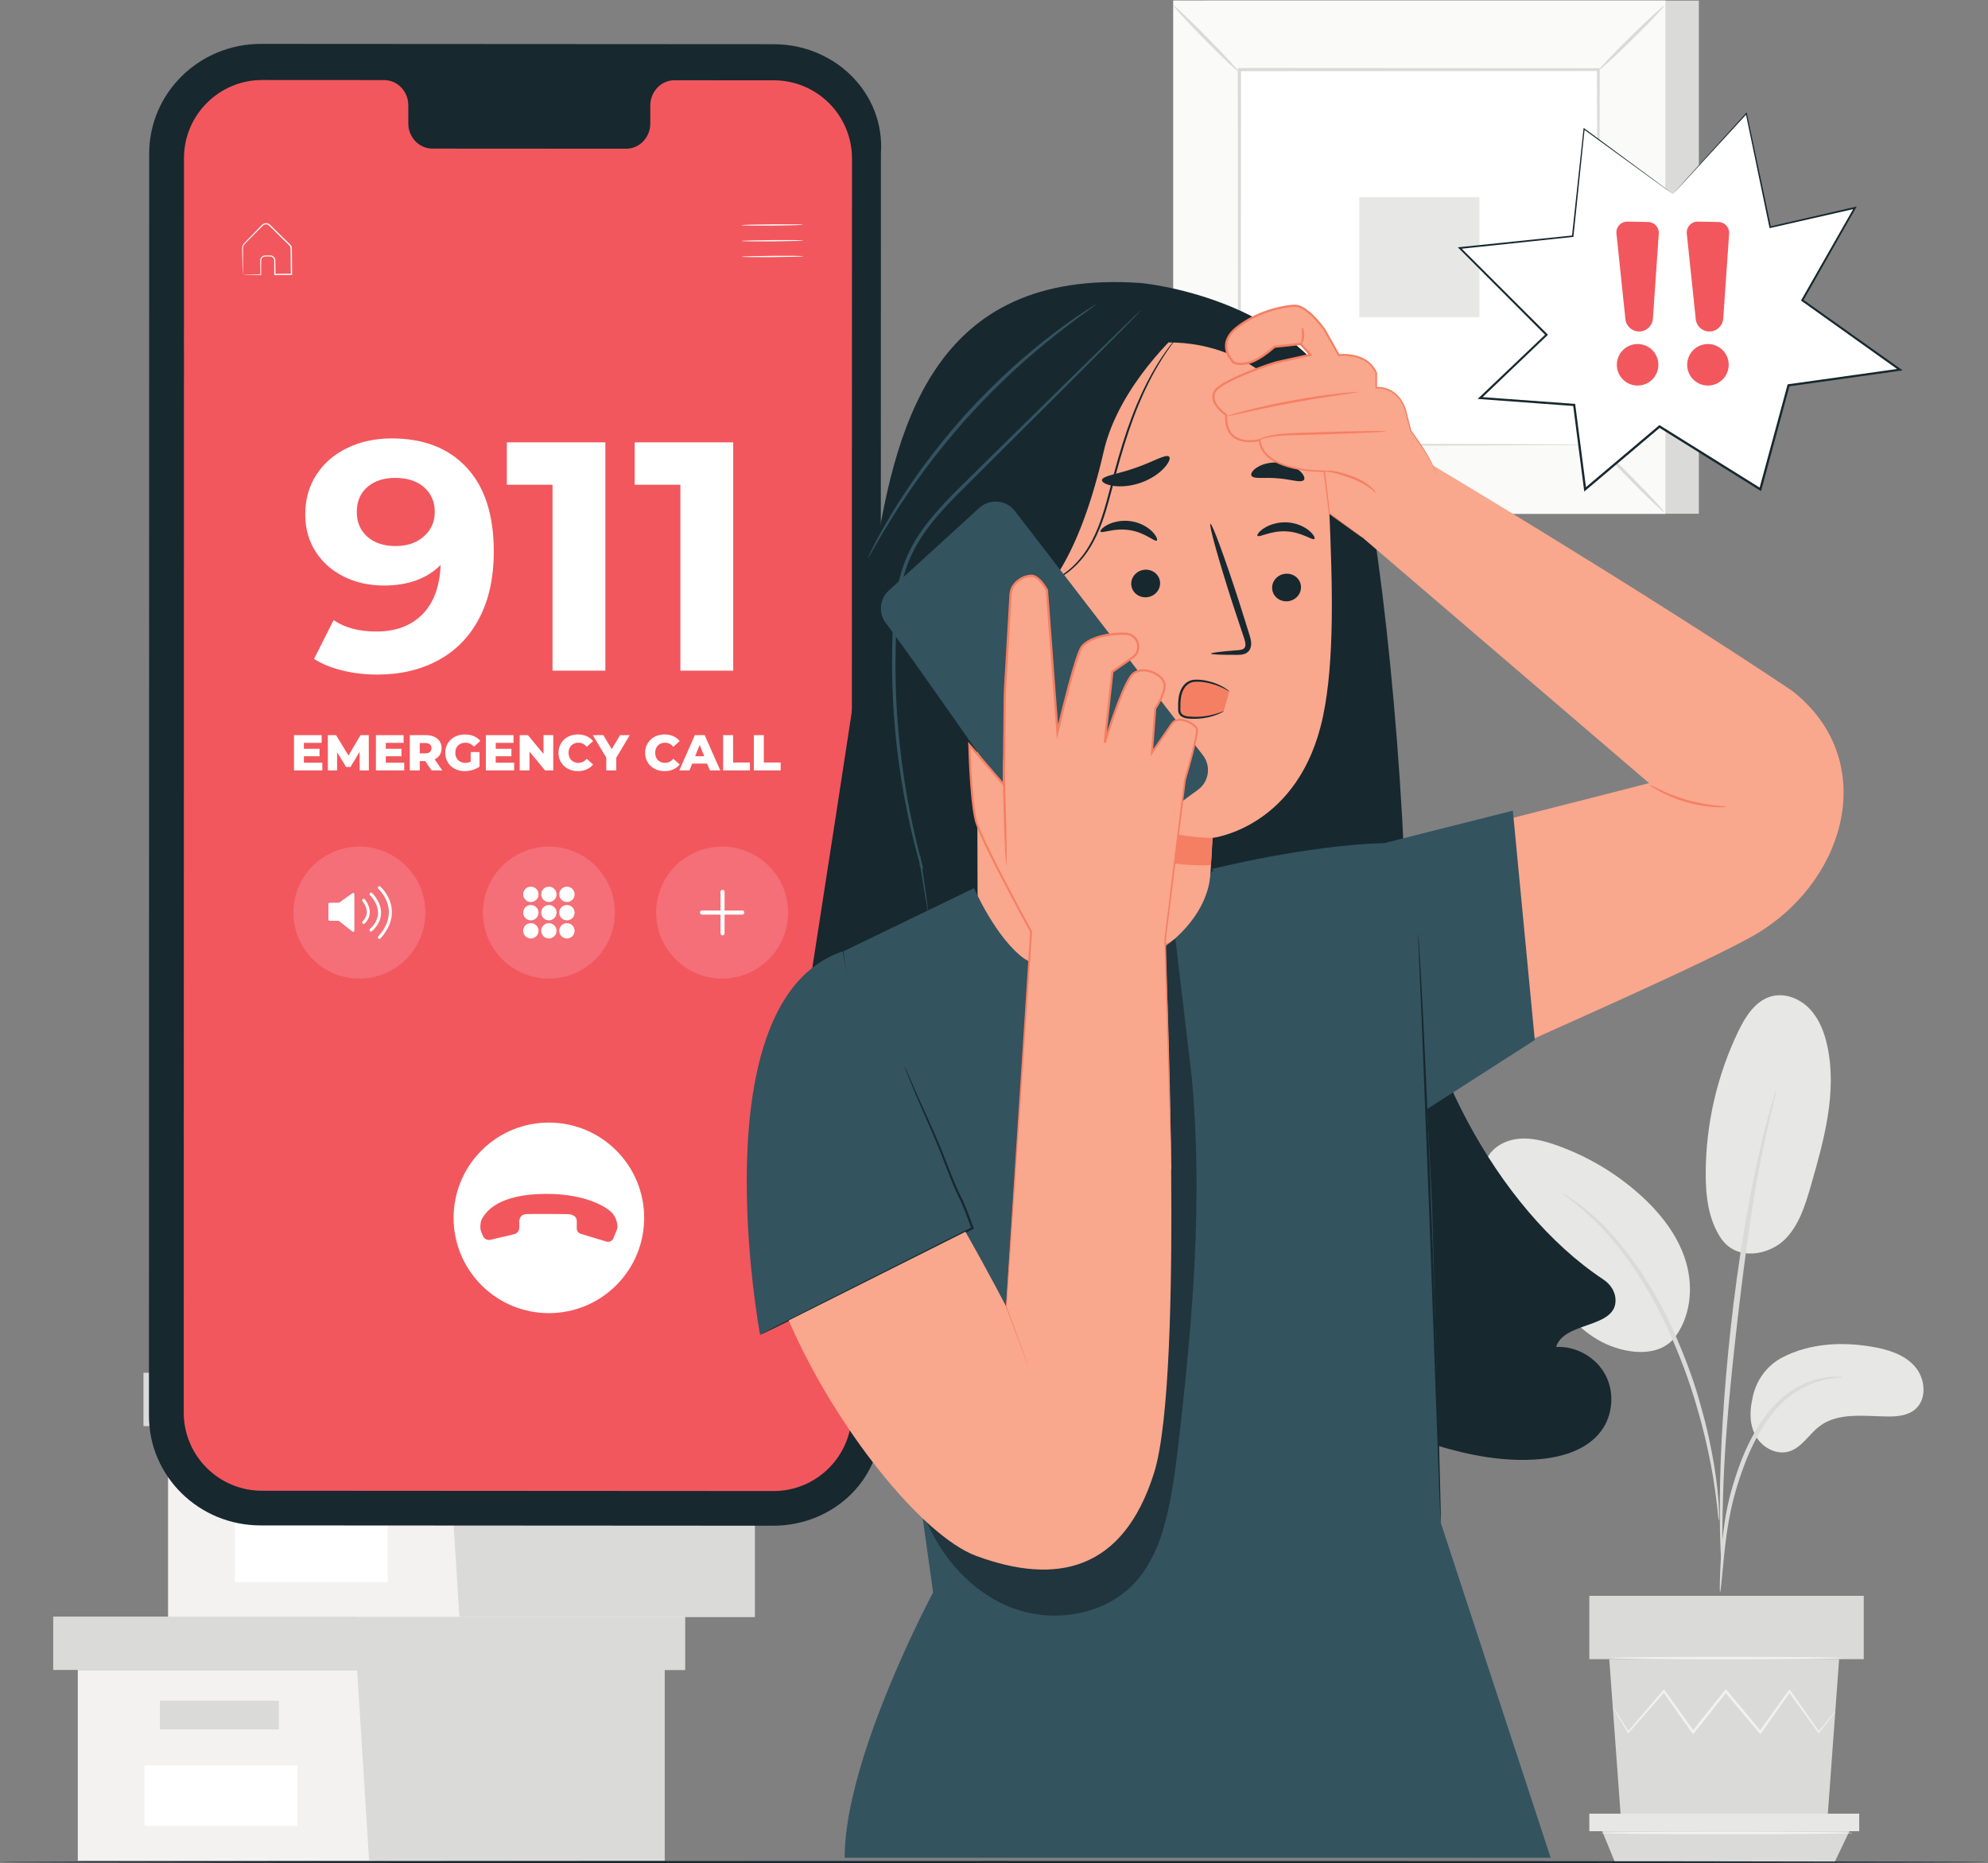 <?xml version="1.0" encoding="UTF-8" standalone="no"?>
<svg
   xmlns:dc="http://purl.org/dc/elements/1.1/"
   xmlns:cc="http://creativecommons.org/ns#"
   xmlns:rdf="http://www.w3.org/1999/02/22-rdf-syntax-ns#"
   xmlns:svg="http://www.w3.org/2000/svg"
   xmlns="http://www.w3.org/2000/svg"
   xmlns:sodipodi="http://sodipodi.sourceforge.net/DTD/sodipodi-0.dtd"
   xmlns:inkscape="http://www.inkscape.org/namespaces/inkscape"
   version="1.1"
   id="svg2"
   xml:space="preserve"
   width="604.973"
   height="567.053"
   viewBox="0 0 604.973 567.053"
   sodipodi:docname="5741211.eps"><rect x="0" y="0" width="604.973" height="567.053" fill="#808080" stroke="none"/><defs
     id="defs6" /><sodipodi:namedview
     pagecolor="#ffffff"
     bordercolor="#666666"
     borderopacity="1"
     objecttolerance="10"
     gridtolerance="10"
     guidetolerance="10"
     inkscape:pageopacity="0"
     inkscape:pageshadow="2"
     inkscape:window-width="640"
     inkscape:window-height="480"
     id="namedview4" /><g
     id="g10"
     inkscape:groupmode="layer"
     inkscape:label="ink_ext_XXXXXX"
     transform="matrix(1.333,0,0,-1.333,0,567.053)"><g
       id="g12"
       transform="scale(0.1)"><path
         d="m 3878.32,3081.06 h -1123.8 v 1171.47 h 1123.8 V 3081.06"
         style="fill:#dadbd8;fill-opacity:1;fill-rule:nonzero;stroke:none"
         id="path14" /><path
         d="M 3802.22,3081.06 H 2678.41 V 4252.53 H 3802.22 V 3081.06"
         style="fill:#fafaf9;fill-opacity:1;fill-rule:nonzero;stroke:none"
         id="path16" /><path
         d="M 2678.76,3081.41 H 3801.87 V 4252.19 H 2678.76 Z m 1123.8,-0.7 h -1124.5 v 1172.17 h 1124.5 V 3080.71"
         style="fill:#dadbd8;fill-opacity:1;fill-rule:nonzero;stroke:none"
         id="path18" /><path
         d="m 3651.15,3238.54 h -821.66 v 856.51 h 821.66 v -856.51"
         style="fill:#ffffff;fill-opacity:1;fill-rule:nonzero;stroke:none"
         id="path20" /><path
         d="m 2829.49,3232.85 c 0.64,-0.77 -7.16,-9.73 -20.29,-23.58 -13.11,-13.85 -31.56,-32.59 -52.22,-52.95 -20.68,-20.37 -39.67,-38.5 -53.68,-51.38 -14.02,-12.88 -23.04,-20.49 -23.75,-19.78 -0.71,0.72 7.05,9.63 20.17,23.48 13.12,13.84 31.61,32.63 52.35,53.05 20.73,20.42 39.76,38.6 53.77,51.47 14.02,12.88 22.99,20.45 23.65,19.69"
         style="fill:#dadbd8;fill-opacity:1;fill-rule:nonzero;stroke:none"
         id="path22" /><path
         d="m 3651.15,3234.95 c 0.77,0.64 9.72,-7.16 23.57,-20.28 13.85,-13.12 32.59,-31.56 52.95,-52.23 20.37,-20.67 38.51,-39.67 51.39,-53.68 12.87,-14.01 20.49,-23.03 19.77,-23.75 -0.71,-0.7 -9.63,7.05 -23.47,20.17 -13.85,13.12 -32.64,31.62 -53.06,52.35 -20.41,20.73 -38.59,39.77 -51.48,53.78 -12.87,14.01 -20.43,22.99 -19.67,23.64"
         style="fill:#dadbd8;fill-opacity:1;fill-rule:nonzero;stroke:none"
         id="path24" /><path
         d="m 3648.9,4092.77 c -0.64,0.77 7.16,9.72 20.27,23.57 13.13,13.86 31.57,32.59 52.24,52.95 20.67,20.37 39.67,38.51 53.67,51.39 14.02,12.87 23.04,20.48 23.75,19.77 0.71,-0.72 -7.04,-9.63 -20.16,-23.47 -13.13,-13.85 -31.61,-32.64 -52.35,-53.05 -20.73,-20.43 -39.77,-38.61 -53.78,-51.48 -14.01,-12.88 -22.99,-20.45 -23.64,-19.68"
         style="fill:#dadbd8;fill-opacity:1;fill-rule:nonzero;stroke:none"
         id="path26" /><path
         d="m 2827.23,4090.67 c -0.76,-0.65 -9.73,7.15 -23.57,20.27 -13.85,13.12 -32.59,31.56 -52.95,52.23 -20.36,20.68 -38.51,39.67 -51.38,53.68 -12.88,14.01 -20.5,23.04 -19.77,23.74 0.71,0.72 9.61,-7.04 23.46,-20.16 13.86,-13.12 32.64,-31.61 53.06,-52.34 20.42,-20.73 38.6,-39.78 51.47,-53.79 12.88,-14.01 20.45,-22.98 19.68,-23.63"
         style="fill:#dadbd8;fill-opacity:1;fill-rule:nonzero;stroke:none"
         id="path28" /><path
         d="m 3648.9,3238.54 c -0.06,0.06 -0.12,1.46 -0.17,4.16 -0.05,2.92 -0.11,6.86 -0.19,11.96 -0.09,10.73 -0.21,26.18 -0.37,46.23 -0.19,40.58 -0.47,99.61 -0.83,174.56 -0.39,150.02 -0.94,363.73 -1.61,619.6 l 3.17,-3.17 c -239.2,-0.13 -520.11,-0.29 -819.33,-0.47 h -0.08 l 3.63,3.64 c -0.19,-314.37 -0.36,-608.48 -0.51,-856.51 l -3.12,3.12 c 245.53,-0.66 449.97,-1.21 593.31,-1.59 71.6,-0.35 127.94,-0.63 166.65,-0.82 19.12,-0.15 33.84,-0.28 44.09,-0.36 4.84,-0.07 8.6,-0.14 11.4,-0.18 2.56,-0.05 3.9,-0.11 3.96,-0.17 0.06,-0.06 -1.16,-0.12 -3.62,-0.18 -2.72,-0.04 -6.35,-0.09 -11.06,-0.17 -10.1,-0.09 -24.63,-0.21 -43.49,-0.36 -38.55,-0.19 -94.64,-0.47 -165.95,-0.82 -143.81,-0.39 -348.94,-0.94 -595.29,-1.6 l -3.13,-0.01 v 3.14 c -0.14,248.03 -0.33,542.14 -0.52,856.51 v 3.64 h 3.65 0.08 c 299.22,-0.17 580.13,-0.33 819.33,-0.47 h 3.17 v -3.17 c -0.67,-256.71 -1.22,-471.12 -1.61,-621.62 -0.36,-74.65 -0.64,-133.45 -0.84,-173.85 -0.15,-19.79 -0.27,-35.03 -0.36,-45.63 -0.08,-4.95 -0.13,-8.77 -0.18,-11.61 -0.06,-2.58 -0.12,-3.86 -0.18,-3.8"
         style="fill:#dadbd8;fill-opacity:1;fill-rule:nonzero;stroke:none"
         id="path30" /><path
         d="m 3377.41,3529.71 h -274.18 v 274.18 h 274.18 v -274.18"
         style="fill:#e7e8e5;fill-opacity:1;fill-rule:nonzero;stroke:none"
         id="path32" /><path
         d="m 4069.72,1155.15 c 61.27,31.61 133.41,35.72 201.42,24.47 36.54,-6.04 74.63,-16.97 99.5,-44.42 24.86,-27.45 29.57,-75.75 1.02,-99.33 -17,-14.04 -40.7,-16.16 -62.74,-15.91 -53.23,0.62 -112.31,9.99 -154.85,-22.038 -24.27,-18.281 -40.42,-48.66 -69.44,-57.66 -28.39,-8.793 -60.42,7.957 -75.48,33.59 -15.04,25.609 -15.54,57.638 -8.53,86.508 0,0 7.39,62.94 69.1,94.79"
         style="fill:#e7e8e5;fill-opacity:1;fill-rule:nonzero;stroke:none"
         id="path34" /><path
         d="m 3929.37,1426.09 c 37.46,-53.49 110.26,-35.78 144.02,-3.13 33.76,32.66 48.03,80 61.02,125.13 29.68,103.13 59.6,211.32 37.53,316.34 -6.59,31.4 -18.33,62.71 -40.4,86 -22.06,23.3 -55.99,37.16 -87,28.95 -36.72,-9.69 -59.54,-45.64 -76.03,-79.85 -48.47,-100.54 -74.13,-211.99 -74.51,-323.61 -0.19,-52.12 5.97,-106.79 35.37,-149.83"
         style="fill:#e7e8e5;fill-opacity:1;fill-rule:nonzero;stroke:none"
         id="path36" /><path
         d="m 3818.49,1194.33 c 40.67,48.28 48.39,118.68 30.29,179.16 -18.09,60.47 -58.99,111.91 -106.11,153.91 -55.24,49.25 -120.19,87.57 -190.01,112.12 -27.48,9.66 -56.45,17.29 -85.45,14.51 -28.99,-2.76 -58.19,-17.59 -71.72,-43.39 -20,-38.13 -0.82,-84.39 19.91,-122.14 36.54,-66.48 78.32,-130.09 124.81,-190.03 37.4,-48.24 80.25,-95.81 137.27,-117.6 57.01,-21.8 116.23,-19.23 146.44,20.3"
         style="fill:#e7e8e5;fill-opacity:1;fill-rule:nonzero;stroke:none"
         id="path38" /><path
         d="m 3926.83,619 c 0.7,-0.039 1.84,8.629 3.39,24.32 1.72,17.692 3.89,39.91 6.45,66.348 3.1,27.922 7.17,61.141 14.94,97.312 7.72,36.098 19.82,75.211 35.37,114.86 16.09,39.441 35.71,75.281 58.65,103.94 22.77,28.79 49.26,49.63 74.15,61.65 24.81,12.26 47.07,17.23 62.45,19.44 15.51,1.6 24.2,2.82 24.21,3.51 0,0.69 -8.7,0.8 -24.64,0.38 -15.78,-1.05 -38.96,-5.06 -65.12,-16.95 -26.23,-11.63 -54.32,-32.8 -78.22,-62.18 -24.07,-29.27 -44.41,-65.9 -60.79,-106.028 -15.81,-40.364 -27.73,-79.872 -35.13,-116.731 -7.36,-36.82 -10.73,-70.402 -12.94,-98.562 -2.1,-28.168 -2.9,-50.981 -3.28,-66.758 -0.35,-15.77 -0.17,-24.512 0.51,-24.551"
         style="fill:#dadbd8;fill-opacity:1;fill-rule:nonzero;stroke:none"
         id="path40" /><path
         d="m 3931.4,670.059 c 0.35,0.019 0.57,3.89 0.66,11.281 -0.02,8.469 -0.05,19.16 -0.09,32.262 -0.08,27.988 -0.06,68.507 1.43,118.539 2.48,100.058 11.1,207.729 27.74,359.559 15.76,142.75 36.9,308.88 59.23,416.9 4.78,24.57 9.61,46.68 14.14,66.03 4.32,19.4 8.02,36.13 11.59,49.67 3.06,12.73 5.55,23.11 7.54,31.35 1.61,7.2 2.3,11.04 1.97,11.14 -0.33,0.08 -1.68,-3.56 -3.93,-10.59 -2.45,-8.12 -5.55,-18.35 -9.36,-30.91 -4.15,-13.41 -8.41,-30.03 -13.27,-49.35 -5.06,-19.28 -10.38,-41.33 -15.63,-65.86 -22.08,-97.87 -45.46,-234.67 -62.26,-386.85 -16.67,-152.13 -24.18,-290.652 -24.85,-390.968 -0.59,-50.141 0.47,-90.75 1.75,-118.762 0.8,-13.102 1.46,-23.762 1.97,-32.238 0.57,-7.364 1.03,-11.223 1.37,-11.203"
         style="fill:#dadbd8;fill-opacity:1;fill-rule:nonzero;stroke:none"
         id="path42" /><path
         d="m 3924.07,782.23 c 0.69,0.02 0.57,12 -0.24,33.7 -1.24,21.66 -4.22,52.961 -10.32,91.3 -6.46,38.25 -15.5,83.668 -29.69,133.01 -6.15,22.57 -20.61,76.62 -55.62,157.41 -46.14,109.45 -108.83,198.93 -163.36,254.36 -12.79,14.71 -27.03,25.32 -38.43,35.71 -5.9,4.99 -11.1,9.96 -16.42,13.9 -5.34,3.68 -10.3,7.1 -14.91,10.28 -17.94,12.27 -28,18.74 -28.37,18.16 -1.61,-2.19 40.21,-26.79 93,-82.96 52.58,-56.05 113.51,-144.91 159.27,-253.44 25.53,-58.87 43.32,-111.38 55.95,-155.96 14.59,-48.86 24.27,-93.821 31.59,-131.688 6.96,-37.953 10.98,-68.942 13.42,-90.403 2,-21.488 3.44,-33.398 4.13,-33.379"
         style="fill:#dadbd8;fill-opacity:1;fill-rule:nonzero;stroke:none"
         id="path44" /><path
         d="m 3673.84,465.941 26.77,-366.769 h 471.17 l 26.78,366.769 h -524.72"
         style="fill:#dadbd8;fill-opacity:1;fill-rule:nonzero;stroke:none"
         id="path46" /><path
         d="M 3628.32,610.512 V 465.941 h 626.46 v 144.571 h -626.46"
         style="fill:#dadbd8;fill-opacity:1;fill-rule:nonzero;stroke:none"
         id="path48" /><path
         d="M 3628.32,113.199 V 73.129 h 616.11 v 40.07 h -616.11"
         style="fill:#e7e8e5;fill-opacity:1;fill-rule:nonzero;stroke:none"
         id="path50" /><path
         d="m 3686.62,2.609 -28.85,70.52 h 564.22 L 4188.32,2.609 h -501.7"
         style="fill:#dadbd8;fill-opacity:1;fill-rule:nonzero;stroke:none"
         id="path52" /><path
         d="m 4189.81,346.07 c 0.11,-0.082 -0.65,-1.23 -2.2,-3.371 -1.86,-2.48 -4.19,-5.551 -7.04,-9.34 -6.69,-8.558 -15.89,-20.32 -27.45,-35.121 l -1.21,-1.558 -1.19,1.629 c -17.25,23.859 -40.3,55.73 -67.43,93.261 h 3.87 c -20.06,-28.398 -42.39,-60.039 -66.38,-94 l -2.08,-2.949 -2.34,2.77 c -24.5,29.148 -51.1,60.808 -78.73,93.679 l 4.53,0.059 c -1.36,-1.719 -2.84,-3.578 -4.32,-5.449 -24.43,-30.61 -48.06,-60.231 -70.41,-88.258 l -2.35,-2.942 -2.17,3.071 c -23.89,33.82 -46.23,65.41 -66.42,93.98 l 3.87,-0.179 c -32.74,-37.301 -60.5,-68.93 -81.81,-93.211 l -1.46,-1.661 -1.1,1.872 c -10.78,18.109 -19.38,32.566 -25.61,43.039 -2.68,4.66 -4.85,8.441 -6.58,11.449 -1.44,2.621 -2.13,4 -2.01,4.09 0.13,0.07 1.07,-1.16 2.75,-3.641 1.91,-2.891 4.31,-6.519 7.27,-11.027 6.54,-10.274 15.57,-24.461 26.89,-42.242 l -2.56,0.199 c 20.96,24.57 48.29,56.601 80.5,94.351 l 2.03,2.371 1.83,-2.562 c 20.37,-28.43 42.9,-59.891 67.02,-93.559 l -4.51,0.129 c 22.3,28.051 45.87,57.731 70.24,88.379 1.48,1.883 2.97,3.742 4.33,5.453 l 2.24,2.821 2.3,-2.762 c 27.55,-32.942 54.09,-64.66 78.52,-93.86 l -4.4,-0.179 c 24.22,33.801 46.78,65.269 67.05,93.527 l 1.96,2.754 1.92,-2.754 c 26.56,-37.93 49.12,-70.148 66.01,-94.269 l -2.4,0.07 c 12.03,14.422 21.59,25.883 28.55,34.23 3.11,3.59 5.62,6.5 7.65,8.852 1.76,1.969 2.72,2.949 2.83,2.859"
         style="fill:#f3f2f1;fill-opacity:1;fill-rule:nonzero;stroke:none"
         id="path54" /><path
         d="m 4205.11,468.359 c 0,-1.621 -118.05,-2.929 -263.66,-2.929 -145.65,0 -263.69,1.308 -263.69,2.929 0,1.621 118.04,2.93 263.69,2.93 145.61,0 263.66,-1.309 263.66,-2.93"
         style="fill:#f3f2f1;fill-opacity:1;fill-rule:nonzero;stroke:none"
         id="path56" /><path
         d="m 4228.92,69.18 c 0,-1.609 -128.31,-2.93 -286.55,-2.93 -158.3,0 -286.58,1.32 -286.58,2.93 0,1.621 128.28,2.941 286.58,2.941 158.24,0 286.55,-1.32 286.55,-2.941"
         style="fill:#f3f2f1;fill-opacity:1;fill-rule:nonzero;stroke:none"
         id="path58" /><path
         d="M 177.652,441.309 V 5.781 H 1517.02 V 441.309 H 177.652"
         style="fill:#f3f2f1;fill-opacity:1;fill-rule:nonzero;stroke:none"
         id="path60" /><path
         d="M 121.453,563.078 V 441.309 H 1563.85 V 563.078 H 814.551 121.453"
         style="fill:#dadbd8;fill-opacity:1;fill-rule:nonzero;stroke:none"
         id="path62" /><path
         d="M 842.652,5.781 H 1517.02 V 441.309 h 46.83 V 563.078 H 814.551 v -110.5 L 842.652,5.781"
         style="fill:#dadbd8;fill-opacity:1;fill-rule:nonzero;stroke:none"
         id="path64" /><path
         d="m 364.977,371.07 v -65.55 h 271.617 v 65.55 H 364.977"
         style="fill:#dadbd8;fill-opacity:1;fill-rule:nonzero;stroke:none"
         id="path66" /><path
         d="M 678.793,85.121 H 330.02 V 223.551 H 678.793 V 85.121"
         style="fill:#ffffff;fill-opacity:1;fill-rule:nonzero;stroke:none"
         id="path68" /><path
         d="M 383.715,998.02 V 562.5 H 1723.08 V 998.02 H 383.715"
         style="fill:#f3f2f1;fill-opacity:1;fill-rule:nonzero;stroke:none"
         id="path70" /><path
         d="M 327.52,1119.78 V 998.02 h 1442.39 v 121.76 h -749.3 -693.09"
         style="fill:#dadbd8;fill-opacity:1;fill-rule:nonzero;stroke:none"
         id="path72" /><path
         d="m 1048.72,562.5 h 674.36 v 435.52 h 46.83 v 121.76 h -749.3 v -110.49 l 28.11,-446.79"
         style="fill:#dadbd8;fill-opacity:1;fill-rule:nonzero;stroke:none"
         id="path74" /><path
         d="M 571.035,927.781 V 862.23 h 271.621 v 65.551 H 571.035"
         style="fill:#dadbd8;fill-opacity:1;fill-rule:nonzero;stroke:none"
         id="path76" /><path
         d="M 884.852,641.828 H 536.078 V 780.262 H 884.852 V 641.828"
         style="fill:#ffffff;fill-opacity:1;fill-rule:nonzero;stroke:none"
         id="path78" /><path
         d="M 4537.32,2.609 C 4537.32,1.172 3521.53,0 2268.77,0 1015.58,0 0,1.172 0,2.609 c 0,1.43 1015.58,2.602 2268.77,2.602 1252.76,0 2268.55,-1.172 2268.55,-2.602"
         style="fill:#17282f;fill-opacity:1;fill-rule:nonzero;stroke:none"
         id="path80" /><path
         d="M 1765.11,770.59 594.82,771.281 C 454.066,771.352 340.016,883.469 340.039,1021.71 l 0.555,2881.7 c 0.027,138.33 114.242,250.42 255.074,250.34 l 1170.302,-0.68 c 140.75,-0.08 254.8,-112.19 245.07,-250.44 l -0.55,-2881.71 C 2020.16,882.602 1905.95,770.5 1765.11,770.59"
         style="fill:#17282f;fill-opacity:1;fill-rule:nonzero;stroke:none"
         id="path82" /><path
         d="m 1766.6,4070.59 -226.9,0.13 c -30.42,0.01 -55.1,-25.76 -55.1,-57.56 l -0.02,-41.16 c 0,-31.81 -24.67,-57.59 -55.1,-57.57 l -442.277,0.26 c -30.426,0.02 -55.094,25.82 -55.09,57.63 l 0.012,41.16 c 0.004,31.81 -24.66,57.61 -55.09,57.63 l -79.801,0.05 -198.593,0.11 c -98.625,0.06 -178.618,-79.86 -178.637,-178.5 L 419.441,1029.02 C 419.426,930.43 499.297,850.5 597.875,850.441 L 1765.83,849.75 c 98.63,-0.051 178.62,79.879 178.64,178.51 l 0.56,2863.76 c 0.02,98.57 -79.85,178.51 -178.43,178.57"
         style="fill:#f2575d;fill-opacity:1;fill-rule:nonzero;stroke:none"
         id="path84" /><path
         d="m 1833.33,3740.95 c 0.01,-0.82 -31.47,-1.75 -70.31,-2.06 -38.85,-0.33 -70.34,0.07 -70.34,0.9 -0.01,0.82 31.47,1.74 70.32,2.06 38.83,0.32 70.33,-0.08 70.33,-0.9"
         style="fill:#ffffff;fill-opacity:1;fill-rule:nonzero;stroke:none"
         id="path86" /><path
         d="m 1833.63,3704.96 c 0.01,-0.82 -31.48,-1.74 -70.31,-2.07 -38.85,-0.32 -70.34,0.09 -70.35,0.91 -0.01,0.82 31.47,1.74 70.33,2.06 38.83,0.32 70.33,-0.08 70.33,-0.9"
         style="fill:#ffffff;fill-opacity:1;fill-rule:nonzero;stroke:none"
         id="path88" /><path
         d="m 1833.93,3668.97 c 0.01,-0.82 -31.48,-1.74 -70.32,-2.06 -38.84,-0.32 -70.33,0.07 -70.34,0.89 -0.01,0.83 31.47,1.75 70.32,2.07 38.84,0.33 70.33,-0.08 70.34,-0.9"
         style="fill:#ffffff;fill-opacity:1;fill-rule:nonzero;stroke:none"
         id="path90" /><path
         d="m 554.293,3626.71 c 0.051,0.06 1.055,0.12 2.926,0.2 2.301,0.07 4.972,0.16 8.133,0.27 7.675,0.18 17.714,0.42 30.035,0.71 l -0.836,-0.84 c -0.102,6.65 -0.227,13.93 -0.352,21.77 0.043,4.05 -0.347,7.87 0.047,12.54 0.813,4.66 4.969,8.78 10.078,9.26 4.84,0.1 9.106,0.32 14.348,0.07 5.414,-0.66 10.016,-5.86 9.851,-11.59 0.114,-10.16 0.239,-20.77 0.36,-31.77 l -1.395,1.37 c 12.164,0.12 24.836,0.25 37.887,0.39 l -1.441,-1.47 c -0.129,15.26 -0.274,31.04 -0.418,47.21 -0.036,4.03 -0.071,8.04 -0.102,12.02 -0.016,3.7 -2.273,6.19 -5.328,8.95 -5.606,5.53 -11.129,10.98 -16.563,16.33 -5.425,5.35 -10.753,10.61 -15.976,15.76 -2.609,2.58 -5.192,5.13 -7.742,7.65 -2.664,2.57 -4.754,5.22 -7.84,5.85 -2.988,0.81 -6.285,0.17 -8.692,-1.66 -2.293,-1.94 -4.742,-4.68 -7.05,-6.93 -4.664,-4.71 -9.2,-9.28 -13.594,-13.72 -8.555,-8.88 -17.461,-16.99 -23.934,-24.66 -2.73,-4.24 -1.711,-9.42 -1.906,-14.14 -0.008,-4.7 -0.019,-9.15 -0.027,-13.35 -0.051,-8.19 -0.094,-15.36 -0.133,-21.5 -0.063,-5.5 -0.113,-10.04 -0.156,-13.75 -0.055,-3.18 -0.11,-4.89 -0.18,-4.97 -0.074,-0.07 -0.156,1.5 -0.262,4.56 -0.105,3.66 -0.226,8.13 -0.379,13.54 -0.14,6.19 -0.304,13.42 -0.488,21.67 -0.078,4.29 -0.168,8.83 -0.254,13.62 -0.035,2.42 -0.078,4.9 -0.117,7.45 -0.02,2.69 0.676,5.46 2.094,7.93 7.004,8.59 15.371,16.19 23.992,25.32 4.351,4.47 8.855,9.08 13.484,13.83 2.434,2.38 4.418,4.75 7.309,7.25 3.031,2.32 7.191,3.16 10.992,2.16 4.027,-0.89 6.649,-4.2 9.094,-6.51 2.566,-2.51 5.152,-5.05 7.777,-7.62 5.238,-5.13 10.586,-10.37 16.024,-15.71 5.445,-5.34 10.984,-10.78 16.597,-16.29 1.332,-1.41 2.934,-2.61 4.235,-4.59 1.222,-1.89 1.925,-4.12 1.988,-6.38 0.031,-4.01 0.07,-8.03 0.105,-12.09 0.121,-16.17 0.239,-31.95 0.36,-47.21 l 0.011,-1.45 -1.457,-0.01 c -13.05,-0.09 -25.718,-0.16 -37.882,-0.24 l -1.387,-0.01 -0.012,1.38 c -0.058,11 -0.109,21.61 -0.164,31.76 0.16,4.58 -3.398,8.62 -7.656,9.2 -4.356,0.23 -9.496,0.08 -13.742,0.04 -4.071,-0.33 -7.469,-3.6 -8.168,-7.36 -0.367,-3.81 -0.082,-8.25 -0.16,-12.11 0,-7.84 0.003,-15.12 0.003,-21.78 v -0.85 h -0.835 c -12.524,0.09 -22.727,0.16 -30.532,0.22 -3.09,0.05 -5.699,0.1 -7.953,0.14 -1.777,0.04 -2.672,0.09 -2.617,0.14"
         style="fill:#ffffff;fill-opacity:1;fill-rule:nonzero;stroke:none"
         id="path92" /><path
         d="m 1099.24,1319.65 c -84.95,84.95 -84.95,222.68 0,307.63 84.95,84.96 222.69,84.96 307.64,0 84.95,-84.95 84.95,-222.68 0,-307.63 -84.95,-84.95 -222.69,-84.95 -307.64,0"
         style="fill:#ffffff;fill-opacity:1;fill-rule:nonzero;stroke:none"
         id="path94" /><path
         d="m 1119.64,1423.41 54.33,12.78 c 6.7,1.57 11.44,7.56 11.44,14.44 v 11.2 c 0,0 -2.34,19.02 15.61,20.21 12.86,0.85 94.58,0 94.58,0 0,0 21.49,0.41 21.11,-16.53 v -16.27 c 0,-5.61 3.68,-10.55 9.04,-12.17 l 58.91,-17.81 c 6.26,-1.9 12.93,1.27 15.42,7.3 l 7.53,18.16 c 1.37,3.34 2.05,6.9 1.87,10.5 -0.36,7.11 -3.11,18.24 -10.12,27.23 -11.69,14.97 -66.75,50.37 -171.77,45.27 -100.01,-4.84 -121.81,-47.01 -127.54,-57.08 -3.57,-6.27 -4.64,-21.59 -1.87,-28.08 1.02,-2.4 2.71,-6.44 4.36,-10.4 2.79,-6.71 10.03,-10.42 17.1,-8.75"
         style="fill:#f2575d;fill-opacity:1;fill-rule:nonzero;stroke:none"
         id="path96" /><path
         d="m 1253.06,2019.79 c -83.21,0 -150.66,67.46 -150.66,150.66 0,83.21 67.45,150.66 150.66,150.66 83.2,0 150.66,-67.45 150.66,-150.66 0,-83.2 -67.46,-150.66 -150.66,-150.66"
         style="fill:#f46f77;fill-opacity:1;fill-rule:nonzero;stroke:none"
         id="path98" /><path
         d="m 1229.41,2170.24 c 0,-9.67 -7.85,-17.53 -17.53,-17.53 -9.68,0 -17.53,7.86 -17.53,17.53 0,9.69 7.85,17.53 17.53,17.53 9.68,0 17.53,-7.84 17.53,-17.53"
         style="fill:#ffffff;fill-opacity:1;fill-rule:nonzero;stroke:none"
         id="path100" /><path
         d="m 1270.59,2170.24 c 0,-9.67 -7.85,-17.53 -17.53,-17.53 -9.68,0 -17.53,7.86 -17.53,17.53 0,9.69 7.85,17.53 17.53,17.53 9.68,0 17.53,-7.84 17.53,-17.53"
         style="fill:#ffffff;fill-opacity:1;fill-rule:nonzero;stroke:none"
         id="path102" /><path
         d="m 1311.77,2170.24 c 0,-9.67 -7.85,-17.53 -17.53,-17.53 -9.68,0 -17.53,7.86 -17.53,17.53 0,9.69 7.85,17.53 17.53,17.53 9.68,0 17.53,-7.84 17.53,-17.53"
         style="fill:#ffffff;fill-opacity:1;fill-rule:nonzero;stroke:none"
         id="path104" /><path
         d="m 1229.41,2212.06 c 0,-9.67 -7.85,-17.53 -17.53,-17.53 -9.68,0 -17.53,7.86 -17.53,17.53 0,9.69 7.85,17.53 17.53,17.53 9.68,0 17.53,-7.84 17.53,-17.53"
         style="fill:#ffffff;fill-opacity:1;fill-rule:nonzero;stroke:none"
         id="path106" /><path
         d="m 1270.59,2212.06 c 0,-9.67 -7.85,-17.53 -17.53,-17.53 -9.68,0 -17.53,7.86 -17.53,17.53 0,9.69 7.85,17.53 17.53,17.53 9.68,0 17.53,-7.84 17.53,-17.53"
         style="fill:#ffffff;fill-opacity:1;fill-rule:nonzero;stroke:none"
         id="path108" /><path
         d="m 1311.77,2212.06 c 0,-9.67 -7.85,-17.53 -17.53,-17.53 -9.68,0 -17.53,7.86 -17.53,17.53 0,9.69 7.85,17.53 17.53,17.53 9.68,0 17.53,-7.84 17.53,-17.53"
         style="fill:#ffffff;fill-opacity:1;fill-rule:nonzero;stroke:none"
         id="path110" /><path
         d="m 1229.41,2128.84 c 0,-9.69 -7.85,-17.53 -17.53,-17.53 -9.68,0 -17.53,7.84 -17.53,17.53 0,9.67 7.85,17.53 17.53,17.53 9.68,0 17.53,-7.86 17.53,-17.53"
         style="fill:#ffffff;fill-opacity:1;fill-rule:nonzero;stroke:none"
         id="path112" /><path
         d="m 1270.59,2128.84 c 0,-9.69 -7.85,-17.53 -17.53,-17.53 -9.68,0 -17.53,7.84 -17.53,17.53 0,9.67 7.85,17.53 17.53,17.53 9.68,0 17.53,-7.86 17.53,-17.53"
         style="fill:#ffffff;fill-opacity:1;fill-rule:nonzero;stroke:none"
         id="path114" /><path
         d="m 1311.77,2128.84 c 0,-9.69 -7.85,-17.53 -17.53,-17.53 -9.68,0 -17.53,7.84 -17.53,17.53 0,9.67 7.85,17.53 17.53,17.53 9.68,0 17.53,-7.86 17.53,-17.53"
         style="fill:#ffffff;fill-opacity:1;fill-rule:nonzero;stroke:none"
         id="path116" /><path
         d="m 820.488,2019.79 c -83.203,0 -150.652,67.46 -150.652,150.66 0,83.21 67.449,150.66 150.652,150.66 83.203,0 150.653,-67.45 150.653,-150.66 0,-83.2 -67.45,-150.66 -150.653,-150.66"
         style="fill:#f46f77;fill-opacity:1;fill-rule:nonzero;stroke:none"
         id="path118" /><path
         d="m 749.762,2190.14 v -35.69 c 0,-1.51 1.222,-2.74 2.738,-2.74 h 19.684 l 1.687,-0.59 30.695,-23.98 c 1.797,-1.41 4.426,-0.13 4.426,2.16 v 83.36 c 0,2.23 -2.527,3.53 -4.34,2.22 l -29.726,-21.37 -1.586,-0.51 -20.856,-0.12 c -1.507,-0.01 -2.722,-1.23 -2.722,-2.74"
         style="fill:#ffffff;fill-opacity:1;fill-rule:nonzero;stroke:none"
         id="path120" /><path
         d="m 866.055,2110.2 -2.305,0.88 c -1.422,1.28 -1.539,3.47 -0.27,4.89 17.161,19.14 25.293,38.92 24.18,58.8 -1.676,29.76 -23.687,49.7 -23.898,49.89 -1.434,1.27 -1.559,3.45 -0.289,4.87 1.269,1.43 3.441,1.56 4.871,0.28 0.996,-0.88 24.375,-22.06 26.211,-54.65 1.226,-21.78 -7.5,-43.25 -25.934,-63.8 -0.683,-0.77 -1.625,-1.16 -2.566,-1.16"
         style="fill:#ffffff;fill-opacity:1;fill-rule:nonzero;stroke:none"
         id="path122" /><path
         d="m 847.035,2127.05 c -0.918,0 -1.844,0.37 -2.519,1.09 -1.301,1.39 -1.231,3.58 0.156,4.89 12.172,11.4 18.359,23.83 18.371,36.94 0.023,22.5 -18.184,39.91 -18.371,40.08 -1.387,1.31 -1.457,3.49 -0.156,4.88 1.324,1.39 3.507,1.46 4.882,0.16 0.836,-0.78 20.547,-19.55 20.547,-45.07 0,-15.11 -6.914,-29.26 -20.547,-42.03 l -2.363,-0.94"
         style="fill:#ffffff;fill-opacity:1;fill-rule:nonzero;stroke:none"
         id="path124" /><path
         d="m 830.195,2144.44 -2.457,1.02 c -1.336,1.37 -1.332,3.54 0.024,4.89 21.211,21.02 0.722,44.8 -0.16,45.8 -1.258,1.43 -1.122,3.61 0.308,4.87 1.43,1.27 3.602,1.13 4.863,-0.29 0.262,-0.3 25.735,-29.64 -0.152,-55.29 l -2.426,-1"
         style="fill:#ffffff;fill-opacity:1;fill-rule:nonzero;stroke:none"
         id="path126" /><path
         d="m 1648.59,2019.79 c -83.21,0 -150.65,67.46 -150.65,150.66 0,83.21 67.44,150.66 150.65,150.66 83.21,0 150.66,-67.45 150.66,-150.66 0,-83.2 -67.45,-150.66 -150.66,-150.66"
         style="fill:#f46f77;fill-opacity:1;fill-rule:nonzero;stroke:none"
         id="path128" /><path
         d="m 1649.51,2118.34 c -2.54,0 -4.6,2.06 -4.6,4.6 v 95.02 c 0,2.54 2.06,4.6 4.6,4.6 2.55,0 4.61,-2.06 4.61,-4.6 v -95.02 c 0,-2.54 -2.06,-4.6 -4.61,-4.6"
         style="fill:#ffffff;fill-opacity:1;fill-rule:nonzero;stroke:none"
         id="path130" /><path
         d="m 1694.67,2165.85 h -92.16 c -2.54,0 -4.6,2.06 -4.6,4.6 0,2.55 2.06,4.61 4.6,4.61 h 92.16 c 2.55,0 4.61,-2.06 4.61,-4.61 0,-2.54 -2.06,-4.6 -4.61,-4.6"
         style="fill:#ffffff;fill-opacity:1;fill-rule:nonzero;stroke:none"
         id="path132" /><path
         d="m 967.555,3029.21 c 16.629,14.64 24.949,33.39 24.949,56.23 0,22.83 -8.074,41.44 -24.203,55.85 -16.137,14.39 -38.352,21.59 -66.653,21.59 -25.82,0 -46.796,-6.95 -62.921,-20.85 -16.137,-13.9 -24.207,-32.76 -24.207,-56.59 0,-23.83 8.07,-42.82 24.207,-56.97 16.125,-14.15 37.605,-21.23 64.414,-21.23 26.308,0 47.777,7.32 64.414,21.97 z m 97.925,157.13 c 41.2,-44.44 61.81,-108.35 61.81,-191.76 0,-59.08 -11.05,-109.72 -33.13,-151.92 -22.1,-42.2 -53.25,-74.22 -93.47,-96.06 -40.206,-21.85 -86.635,-32.76 -139.256,-32.76 -27.805,0 -54.36,3.1 -79.676,9.3 -25.324,6.2 -46.918,15.01 -64.789,26.44 l 44.679,88.62 c 25.321,-17.39 57.829,-26.07 97.555,-26.07 44.18,0 79.18,13.03 105,39.1 25.813,26.06 39.717,63.67 41.707,112.82 -31.281,-31.28 -74.469,-46.91 -129.578,-46.91 -33.266,0 -63.555,6.7 -90.855,20.1 -27.309,13.41 -48.907,32.4 -64.786,56.97 -15.894,24.58 -23.832,52.99 -23.832,85.27 0,34.74 8.684,65.27 26.067,91.59 17.371,26.31 41.074,46.55 71.117,60.7 30.035,14.15 63.414,21.22 100.16,21.22 72.981,0 130.067,-22.22 171.277,-66.65"
         style="fill:#ffffff;fill-opacity:1;fill-rule:nonzero;stroke:none"
         id="path134" /><path
         d="m 1381.97,3244.06 v -521.29 h -120.64 v 424.47 h -104.25 v 96.82 h 224.89"
         style="fill:#ffffff;fill-opacity:1;fill-rule:nonzero;stroke:none"
         id="path136" /><path
         d="m 1673.89,3244.06 v -521.29 h -120.64 v 424.47 h -104.26 v 96.82 h 224.9"
         style="fill:#ffffff;fill-opacity:1;fill-rule:nonzero;stroke:none"
         id="path138" /><path
         d="m 735.805,2512.61 v -17.6 H 671.16 v 80.52 h 63.153 v -17.6 h -40.606 v -13.58 h 35.77 v -17.02 h -35.77 v -14.72 h 42.098"
         style="fill:#ffffff;fill-opacity:1;fill-rule:nonzero;stroke:none"
         id="path140" /><path
         d="m 821.152,2495.01 -0.23,42.67 -20.703,-34.74 h -10.121 l -20.59,33.59 v -41.52 h -21.051 v 80.52 h 18.75 l 28.297,-46.47 27.601,46.47 h 18.75 l 0.231,-80.52 h -20.934"
         style="fill:#ffffff;fill-opacity:1;fill-rule:nonzero;stroke:none"
         id="path142" /><path
         d="m 922.832,2512.61 v -17.6 h -64.644 v 80.52 h 63.152 v -17.6 h -40.61 v -13.58 h 35.774 v -17.02 H 880.73 v -14.72 h 42.102"
         style="fill:#ffffff;fill-opacity:1;fill-rule:nonzero;stroke:none"
         id="path144" /><path
         d="m 981.492,2554.48 c -2.375,2.07 -5.906,3.1 -10.586,3.1 H 958.258 V 2534 h 12.648 c 4.68,0 8.211,1.02 10.586,3.05 2.375,2.03 3.567,4.93 3.567,8.69 0,3.75 -1.192,6.67 -3.567,8.74 z m -10.812,-38.07 h -12.422 v -21.4 h -22.774 v 80.52 h 36.805 c 7.285,0 13.613,-1.21 18.981,-3.63 5.367,-2.41 9.51,-5.87 12.42,-10.35 2.92,-4.49 4.37,-9.76 4.37,-15.81 0,-5.83 -1.36,-10.92 -4.08,-15.25 -2.73,-4.33 -6.617,-7.72 -11.675,-10.18 l 17.365,-25.3 h -24.381 l -14.609,21.4"
         style="fill:#ffffff;fill-opacity:1;fill-rule:nonzero;stroke:none"
         id="path146" /><path
         d="m 1074.55,2536.99 h 20.13 v -33.35 c -4.61,-3.3 -9.89,-5.83 -15.88,-7.6 -5.98,-1.76 -11.96,-2.64 -17.94,-2.64 -8.44,0 -16.03,1.78 -22.77,5.35 -6.76,3.56 -12.05,8.52 -15.88,14.89 -3.84,6.37 -5.75,13.58 -5.75,21.63 0,8.05 1.91,15.26 5.75,21.62 3.83,6.37 9.16,11.33 15.99,14.9 6.82,3.56 14.53,5.35 23.12,5.35 7.51,0 14.26,-1.27 20.24,-3.8 5.98,-2.53 10.97,-6.17 14.95,-10.93 l -14.49,-13.11 c -5.44,5.98 -11.96,8.97 -19.55,8.97 -6.9,0 -12.47,-2.09 -16.68,-6.27 -4.22,-4.18 -6.33,-9.76 -6.33,-16.73 0,-4.45 0.96,-8.42 2.88,-11.91 1.92,-3.49 4.6,-6.21 8.05,-8.17 3.45,-1.95 7.4,-2.93 11.85,-2.93 4.37,0 8.47,0.88 12.31,2.65 v 22.08"
         style="fill:#ffffff;fill-opacity:1;fill-rule:nonzero;stroke:none"
         id="path148" /><path
         d="m 1173.81,2512.61 v -17.6 h -64.65 v 80.52 h 63.15 v -17.6 h -40.6 v -13.58 h 35.77 v -17.02 h -35.77 v -14.72 h 42.1"
         style="fill:#ffffff;fill-opacity:1;fill-rule:nonzero;stroke:none"
         id="path150" /><path
         d="m 1263.07,2575.53 v -80.52 h -18.75 l -35.55,42.9 v -42.9 h -22.31 v 80.52 h 18.75 l 35.54,-42.91 v 42.91 h 22.32"
         style="fill:#ffffff;fill-opacity:1;fill-rule:nonzero;stroke:none"
         id="path152" /><path
         d="m 1296.6,2498.75 c -6.72,3.56 -11.99,8.52 -15.82,14.89 -3.84,6.37 -5.75,13.58 -5.75,21.63 0,8.05 1.91,15.26 5.75,21.62 3.83,6.37 9.1,11.33 15.82,14.9 6.71,3.56 14.28,5.35 22.71,5.35 7.36,0 14,-1.31 19.9,-3.91 5.91,-2.61 10.81,-6.37 14.73,-11.28 l -14.5,-13.11 c -5.21,6.29 -11.54,9.43 -18.98,9.43 -4.37,0 -8.26,-0.96 -11.67,-2.88 -3.41,-1.91 -6.06,-4.61 -7.94,-8.1 -1.88,-3.49 -2.82,-7.5 -2.82,-12.02 0,-4.53 0.94,-8.53 2.82,-12.02 1.88,-3.5 4.53,-6.2 7.94,-8.11 3.41,-1.92 7.3,-2.88 11.67,-2.88 7.44,0 13.77,3.14 18.98,9.43 l 14.5,-13.11 c -3.92,-4.91 -8.82,-8.66 -14.73,-11.27 -5.9,-2.61 -12.54,-3.91 -19.9,-3.91 -8.43,0 -16,1.78 -22.71,5.35"
         style="fill:#ffffff;fill-opacity:1;fill-rule:nonzero;stroke:none"
         id="path154" /><path
         d="m 1406.85,2523.88 v -28.87 h -22.78 v 29.21 l -30.71,51.31 h 24.04 l 19.09,-31.98 19.1,31.98 h 22.08 l -30.82,-51.65"
         style="fill:#ffffff;fill-opacity:1;fill-rule:nonzero;stroke:none"
         id="path156" /><path
         d="m 1494.32,2498.75 c -6.72,3.56 -11.99,8.52 -15.82,14.89 -3.84,6.37 -5.75,13.58 -5.75,21.63 0,8.05 1.91,15.26 5.75,21.62 3.83,6.37 9.1,11.33 15.82,14.9 6.71,3.56 14.28,5.35 22.71,5.35 7.36,0 14,-1.31 19.9,-3.91 5.91,-2.61 10.81,-6.37 14.73,-11.28 l -14.5,-13.11 c -5.21,6.29 -11.54,9.43 -18.98,9.43 -4.37,0 -8.26,-0.96 -11.67,-2.88 -3.41,-1.91 -6.06,-4.61 -7.94,-8.1 -1.88,-3.49 -2.82,-7.5 -2.82,-12.02 0,-4.53 0.94,-8.53 2.82,-12.02 1.88,-3.5 4.53,-6.2 7.94,-8.11 3.41,-1.92 7.3,-2.88 11.67,-2.88 7.44,0 13.77,3.14 18.98,9.43 l 14.5,-13.11 c -3.92,-4.91 -8.82,-8.66 -14.73,-11.27 -5.9,-2.61 -12.54,-3.91 -19.9,-3.91 -8.43,0 -16,1.78 -22.71,5.35"
         style="fill:#ffffff;fill-opacity:1;fill-rule:nonzero;stroke:none"
         id="path158" /><path
         d="m 1607.67,2527.45 -10.35,25.76 -10.35,-25.76 z m 6.67,-16.8 h -34.05 l -6.32,-15.64 h -23.24 l 35.54,80.52 h 22.44 l 35.65,-80.52 h -23.69 l -6.33,15.64"
         style="fill:#ffffff;fill-opacity:1;fill-rule:nonzero;stroke:none"
         id="path160" /><path
         d="m 1650.81,2575.53 h 22.77 v -62.46 H 1712 v -18.06 h -61.19 v 80.52"
         style="fill:#ffffff;fill-opacity:1;fill-rule:nonzero;stroke:none"
         id="path162" /><path
         d="m 1720.97,2575.53 h 22.77 v -62.46 h 38.42 v -18.06 h -61.19 v 80.52"
         style="fill:#ffffff;fill-opacity:1;fill-rule:nonzero;stroke:none"
         id="path164" /><path
         d="m 3819.18,3811.02 -202.84,148.63 -25.93,-244.97 -257.81,-26.97 198.02,-198.02 -151.58,-144.47 214.7,-15.78 24.94,-192.72 169.9,143.52 230.16,-143.52 64.33,237.51 254.15,35.71 -222.73,158.49 120.1,211 -193.41,-44.25 -54.39,259.51 -167.61,-183.67"
         style="fill:#ffffff;fill-opacity:1;fill-rule:nonzero;stroke:none"
         id="path166" /><path
         d="m 3819.18,3811.02 c 0,0 3.73,4.35 11.02,12.47 7.37,8.18 18.17,20.17 32.29,35.83 28.37,31.33 70,77.29 123.36,136.23 l 1.67,1.83 0.52,-2.43 c 15.05,-71.17 33.6,-158.89 54.86,-259.4 l -2.11,1.35 c 58.79,13.53 124,28.53 193.36,44.49 l 4.46,1.02 -2.27,-3.98 c -37.07,-65.27 -77.42,-136.32 -119.9,-211.11 l -0.65,2.93 c 70.5,-50.09 145.14,-103.12 222.84,-158.34 l 4.95,-3.52 -6.02,-0.85 c -80.92,-11.4 -166.33,-23.44 -254.14,-35.81 l 2.09,1.84 c -20.49,-75.72 -42.16,-155.83 -64.27,-237.53 l -0.9,-3.37 -2.96,1.85 c -56.68,35.34 -116.73,72.78 -177.55,110.69 -17.62,10.99 -35.17,21.93 -52.63,32.82 l 3.06,0.23 c -57.58,-48.63 -114.29,-96.53 -169.92,-143.51 l -3.62,-3.05 -0.6,4.69 c -8.45,65.47 -16.75,129.76 -24.88,192.72 l 2.31,-2.19 c -73.53,5.44 -145.13,10.73 -214.69,15.87 l -5.47,0.41 3.97,3.78 c 52.22,49.71 102.86,97.91 151.67,144.37 l -0.04,-3.3 c -70.17,70.3 -136.25,136.5 -197.84,198.2 l -3.06,3.06 4.3,0.44 c 94.26,9.75 180.24,18.63 257.85,26.66 l -1.54,-1.54 c 10.32,95.79 19.09,177.18 26.38,244.91 l 0.24,2.19 1.77,-1.3 c 65.37,-48.28 115.81,-85.53 150.02,-110.79 17.04,-12.65 30.01,-22.29 38.84,-28.84 8.75,-6.52 13.23,-10.02 13.23,-10.02 0,0 -4.44,3.05 -13.19,9.34 -8.86,6.41 -21.88,15.82 -38.98,28.19 -34.53,25.11 -85.45,62.12 -151.42,110.08 l 2.01,0.88 c -7.04,-67.75 -15.51,-149.17 -25.46,-245.01 l -0.14,-1.39 -1.4,-0.15 c -77.59,-8.21 -163.53,-17.32 -257.78,-27.3 l 1.24,3.5 c 61.7,-61.59 127.9,-127.68 198.19,-197.84 l 1.67,-1.67 -1.71,-1.63 c -48.76,-46.53 -99.32,-94.79 -151.49,-144.56 l -1.51,4.18 c 69.57,-5.08 141.18,-10.31 214.71,-15.68 l 2.05,-0.16 0.27,-2.04 c 8.17,-62.96 16.5,-127.24 25,-192.72 l -4.22,1.65 c 55.61,46.99 112.32,94.9 169.88,143.54 l 1.44,1.23 1.62,-1.01 c 17.46,-10.89 35.02,-21.83 52.62,-32.82 60.81,-37.92 120.86,-75.37 177.54,-110.72 l -3.87,-1.52 c 22.14,81.69 43.85,161.79 64.38,237.5 l 0.43,1.62 1.66,0.23 c 87.81,12.3 173.23,24.26 254.17,35.6 l -1.07,-4.37 c -77.62,55.31 -152.19,108.44 -222.63,158.64 l -1.65,1.17 1,1.76 c 42.63,74.71 83.11,145.68 120.31,210.88 l 2.19,-2.96 c -69.4,-15.78 -134.64,-30.61 -193.47,-43.99 l -1.75,-0.4 -0.37,1.75 c -20.88,100.6 -39.11,188.39 -53.9,259.61 l 2.18,-0.6 c -54.01,-58.74 -96.14,-104.55 -124.87,-135.79 -14.23,-15.4 -25.13,-27.18 -32.56,-35.22 -7.34,-7.91 -11.12,-11.8 -11.12,-11.8"
         style="fill:#17282f;fill-opacity:1;fill-rule:nonzero;stroke:none"
         id="path168" /><path
         d="m 3786.88,3720.64 -13.43,-194.18 c -1.1,-15.88 -13.87,-28.45 -29.75,-29.3 -16.77,-0.9 -31.3,11.5 -33.05,28.2 l -20.42,195.36 c -1.55,14.79 10.21,27.59 25.09,27.3 l 47.38,-0.94 c 14.13,-0.28 25.16,-12.33 24.18,-26.44"
         style="fill:#f2575d;fill-opacity:1;fill-rule:nonzero;stroke:none"
         id="path170" /><path
         d="m 3693.43,3406.43 c 8.11,-24.89 34.86,-38.5 59.76,-30.4 24.9,8.11 38.51,34.86 30.41,59.76 -8.11,24.9 -34.86,38.51 -59.77,30.41 -24.89,-8.11 -38.5,-34.87 -30.4,-59.77"
         style="fill:#f2575d;fill-opacity:1;fill-rule:nonzero;stroke:none"
         id="path172" /><path
         d="m 3947.44,3720.64 -13.43,-194.18 c -1.1,-15.88 -13.86,-28.45 -29.76,-29.3 -16.76,-0.9 -31.29,11.5 -33.03,28.2 l -20.43,195.36 c -1.56,14.79 10.21,27.59 25.08,27.3 l 47.39,-0.94 c 14.13,-0.28 25.15,-12.33 24.18,-26.44"
         style="fill:#f2575d;fill-opacity:1;fill-rule:nonzero;stroke:none"
         id="path174" /><path
         d="m 3853.99,3406.43 c 8.1,-24.89 34.86,-38.5 59.75,-30.4 24.91,8.11 38.52,34.86 30.41,59.76 -8.1,24.9 -34.85,38.51 -59.75,30.41 -24.9,-8.11 -38.52,-34.87 -30.41,-59.77"
         style="fill:#f2575d;fill-opacity:1;fill-rule:nonzero;stroke:none"
         id="path176" /><path
         d="m 3688.13,1286.7 c -0.59,18.86 -11.95,35.54 -27.69,45.97 -245.97,162.8 -431.34,523.61 -450.04,829.06 -0.49,17.4 -1.04,35.05 -1.62,52.84 l -0.01,0.22 v 0 c -15.36,459.29 -79.62,987.94 -136.27,1107.66 -120.51,254.68 -467.83,285.29 -467.83,285.29 -479.49,34.31 -565.12,-334.13 -613.52,-669.71 -30.11,-208.68 -146.07,-954.16 -146.07,-954.16 l 88.13,-34.11 c 103.83,-307.66 337.62,-556.49 641.51,-670.92 88.39,-33.28 163.22,-46.64 198.35,-18.01 139.6,-141.51 314.34,-248.45 504.57,-306.318 77.44,-23.563 158.61,-39.313 239.2,-31.762 52.32,4.898 107.51,22.18 138.71,64.488 26.89,36.432 30.58,88.542 9.1,128.402 -21.46,39.88 -67,65.46 -112.22,63.07 18.16,58.95 137.74,41.6 135.7,107.99"
         style="fill:#17282f;fill-opacity:1;fill-rule:nonzero;stroke:none"
         id="path178" /><path
         d="m 2776.04,2193.56 c 0,0 175.22,75.29 265.75,92.38 90.53,17.08 722.9,180.1 722.9,180.1 l -652.73,559.36 143.99,175.2 c 0,0 484.85,-289.32 829.56,-519.9 0,0 2.48,-1.28 6.46,-4.41 196.04,-154.28 127.39,-423.16 -73.85,-549.41 -100.22,-62.87 -539.57,-252.39 -624.77,-293.88 -170.12,-82.85 -167.45,-80.09 -167.45,-80.09 l -449.86,440.65"
         style="fill:#f9a78d;fill-opacity:1;fill-rule:nonzero;stroke:none"
         id="path180" /><path
         d="m 2668.47,3472.12 -30,28.59 -324.18,-130.64 c -46.9,-2.59 -84.02,-40.65 -85.44,-87.61 l 2.84,-1056.23 c -0.41,-71.63 13.95,-133.65 57.19,-190.75 l 45.53,-60.11 c 103.81,-137.05 317.35,-125.77 399.54,25.23 5.74,10.56 9.73,19.81 11.45,27.32 1.74,9.41 4.31,15.61 4.83,23.62 9.65,84.98 10.2,158.66 10.2,158.66 5.79,93.3 7.68,131.59 7.7,130.71 0,0 198.55,22.83 252.23,277.69 26.69,126.76 21.66,301.14 14.16,472.76 -10.39,237.51 -175.14,380.99 -366.05,380.76"
         style="fill:#f9a78d;fill-opacity:1;fill-rule:nonzero;stroke:none"
         id="path182" /><path
         d="m 2648.42,2921.91 c -0.26,-17.44 -15.23,-31.59 -33.44,-31.65 -18.17,-0.07 -32.73,13.97 -32.48,31.4 0.27,17.44 15.24,31.61 33.4,31.67 18.22,0.07 32.78,-14 32.52,-31.42"
         style="fill:#17282f;fill-opacity:1;fill-rule:nonzero;stroke:none"
         id="path184" /><path
         d="m 2970.08,2912.75 c -0.26,-17.44 -15.23,-31.59 -33.43,-31.65 -18.18,-0.07 -32.74,13.97 -32.49,31.4 0.27,17.43 15.24,31.61 33.4,31.67 18.22,0.07 32.78,-14 32.52,-31.42"
         style="fill:#17282f;fill-opacity:1;fill-rule:nonzero;stroke:none"
         id="path186" /><path
         d="m 3000.61,3023.48 c -4.31,-4.1 -28.34,15.62 -63.8,17.31 -35.4,2.19 -62.33,-14.75 -65.96,-10.21 -1.8,2.02 2.76,9.56 14.5,17.25 11.56,7.65 30.99,14.68 53.07,13.49 22.08,-1.23 40.25,-10.3 50.51,-19.15 10.48,-8.91 13.79,-16.87 11.68,-18.69"
         style="fill:#17282f;fill-opacity:1;fill-rule:nonzero;stroke:none"
         id="path188" /><path
         d="m 2640.81,3019.8 c -4.71,-3.62 -26.63,18.47 -61.7,23.77 -34.98,5.83 -63.52,-8.25 -66.66,-3.38 -1.57,2.2 3.69,9.24 16.2,15.67 12.29,6.43 32.33,11.43 54.17,7.98 21.83,-3.5 38.97,-14.38 48.28,-24.25 9.48,-9.93 11.97,-18.19 9.71,-19.79"
         style="fill:#17282f;fill-opacity:1;fill-rule:nonzero;stroke:none"
         id="path190" /><path
         d="m 2764.67,2761.71 c -0.07,2.02 22.16,4.72 58.11,7.5 9.09,0.49 17.75,1.85 19.59,7.95 2.46,6.44 -0.83,16.38 -4.69,27.14 -7.42,22.33 -15.18,45.75 -23.33,70.28 -32.26,100.02 -55.13,182.08 -51.08,183.34 4.03,1.27 33.46,-78.78 65.72,-178.8 7.73,-24.65 15.15,-48.15 22.18,-70.63 2.91,-10.46 8.21,-22.43 2.91,-35.77 -2.78,-6.65 -9.67,-11.22 -15.55,-12.5 -5.9,-1.48 -10.99,-1.31 -15.49,-1.36 -36.03,-0.13 -58.34,0.83 -58.37,2.85"
         style="fill:#17282f;fill-opacity:1;fill-rule:nonzero;stroke:none"
         id="path192" /><path
         d="m 2768.13,2340.92 c 0,0 -173.4,-2.48 -339.47,109.02 0,0 77.59,-182.18 335.93,-171.03 l 3.54,62.01"
         style="fill:#f57f62;fill-opacity:1;fill-rule:nonzero;stroke:none"
         id="path194" /><path
         d="m 2515.7,3157.88 c 1.25,10.19 36.82,13.64 76.3,27.83 39.77,13.39 69.78,32.77 77.11,25.56 3.33,-3.48 -0.36,-13.64 -11.51,-25.78 -11.04,-12.1 -30,-25.54 -53.75,-33.83 -23.76,-8.24 -46.96,-9.48 -63.13,-6.86 -16.27,2.61 -25.47,8.28 -25.02,13.08"
         style="fill:#17282f;fill-opacity:1;fill-rule:nonzero;stroke:none"
         id="path196" /><path
         d="m 2976.75,3158.22 c -6.64,-7.74 -30.64,1.84 -60,3.71 -29.27,2.89 -54.51,-2.69 -59.81,6.02 -2.31,4.21 2.02,12.08 13.26,19.16 11.09,7.06 29.33,12.37 49.47,10.75 20.15,-1.66 37.28,-9.82 47.07,-18.59 9.96,-8.79 12.96,-17.26 10.01,-21.05"
         style="fill:#17282f;fill-opacity:1;fill-rule:nonzero;stroke:none"
         id="path198" /><path
         d="m 2235.32,2831.7 c 0,0 181.6,-56.52 284.35,391.66 35.15,153.25 177.21,277.35 177.21,277.35 l -57.62,17.34 c 0,0 -358.09,-100.89 -364.12,-105.41 -6.02,-4.51 -90.35,-185.2 -90.35,-185.2 l 50.53,-395.74"
         style="fill:#17282f;fill-opacity:1;fill-rule:nonzero;stroke:none"
         id="path200" /><path
         d="m 2280.07,2848.39 c 0.91,19.13 -18.94,65.34 -37.69,69.25 -50.06,10.39 -141.21,10.89 -148.48,-117.2 -9.94,-175.11 167.92,-148.97 168.52,-143.96 0.46,3.91 14.49,125.84 17.65,191.91"
         style="fill:#f9a78d;fill-opacity:1;fill-rule:nonzero;stroke:none"
         id="path202" /><path
         d="m 2212.69,2725.85 c -0.74,0.61 -3.18,-1.95 -8.46,-4.02 -5.16,-2.02 -13.9,-3.13 -22.83,0.82 -18.12,7.84 -32.03,38.09 -31.09,69.7 0.46,15.96 4.66,30.95 11.02,43.2 6.07,12.5 14.86,20.99 24.28,22.11 9.38,1.62 15.65,-4.34 17.52,-9.38 2.07,-5.04 0.76,-8.47 1.67,-8.81 0.46,-0.48 3.93,2.71 2.92,10.01 -0.52,3.53 -2.33,7.77 -6.27,11.38 -4,3.65 -10.08,5.74 -16.61,5.41 -13.56,-0.17 -26.42,-11.9 -33.4,-25.34 -7.74,-13.47 -12.84,-30.29 -13.34,-48.21 -0.89,-35.35 15.3,-69.39 40.2,-78.15 12.13,-3.9 22.62,-0.78 28.16,3.06 5.67,4 6.81,7.88 6.23,8.22"
         style="fill:#f57f62;fill-opacity:1;fill-rule:nonzero;stroke:none"
         id="path204" /><path
         d="m 2358.48,2917.41 c -0.07,0.58 9.66,0.62 26.24,5.29 16.49,4.62 39.64,15.38 62.35,36.19 11.3,10.4 22.43,23.14 32.53,38.1 9.93,15.06 18.83,32.31 26.46,51.18 15.51,37.72 25.45,81.69 37.72,127.34 12.3,45.68 25.64,88.81 40.28,127.15 14.45,38.42 30.47,71.86 45.63,98.94 15.23,27.06 29.55,47.76 40.11,61.53 5.17,6.96 9.68,11.99 12.55,15.53 2.94,3.49 4.54,5.27 4.67,5.17 0.12,-0.11 -1.24,-2.09 -3.94,-5.76 -2.64,-3.72 -6.89,-8.92 -11.83,-16.02 -10.06,-14.04 -23.9,-34.92 -38.68,-62.04 -14.71,-27.15 -30.33,-60.53 -44.5,-98.86 -14.34,-38.26 -27.52,-81.27 -39.79,-126.85 -12.25,-45.51 -22.35,-89.68 -38.25,-127.76 -7.83,-19.05 -16.98,-36.46 -27.22,-51.71 -10.43,-15.13 -21.9,-27.97 -33.53,-38.39 -23.39,-20.85 -47.22,-31.35 -64.08,-35.48 -16.96,-4.2 -26.72,-3.55 -26.72,-3.55"
         style="fill:#17282f;fill-opacity:1;fill-rule:nonzero;stroke:none"
         id="path206" /><path
         d="m 2119.16,2170.25 c -0.2,-0.03 -0.84,2.84 -1.9,8.46 -1.09,6.16 -2.56,14.41 -4.42,24.89 -3.72,22.48 -9.02,54.48 -15.75,95.08 l 4.23,0.6 c 0.88,-6.36 1.86,-13.4 2.87,-20.68 l -0.19,0.65 c 1.11,-2.37 2.38,-5.09 3.67,-7.86 l -4.39,-1.62 c -20.75,71.65 -43.49,167.99 -56.16,281.89 -6.54,56.9 -10.25,118.12 -10.69,182.35 0.61,64.01 0.15,131.99 17.31,199.9 7.06,28.06 17.82,54.98 31.85,79.49 13.99,24.53 30.71,46.84 48.42,67.43 35.61,41.14 73.97,76.51 109,111.64 70.67,69.54 134.35,132.18 188,184.96 53.39,52.13 96.75,94.45 127.23,124.21 14.81,14.21 26.47,25.41 34.88,33.48 3.77,3.5 6.8,6.32 9.21,8.56 2.11,1.9 3.23,2.82 3.33,2.73 0.1,-0.1 -0.84,-1.22 -2.76,-3.31 -2.26,-2.39 -5.1,-5.39 -8.65,-9.13 -8.14,-8.32 -19.46,-19.87 -33.82,-34.54 -30.05,-30.19 -72.8,-73.13 -125.44,-126.01 -53.31,-53.13 -116.58,-116.19 -186.8,-186.18 -34.89,-35.27 -73.18,-70.83 -108.23,-111.5 -35.05,-40.49 -65.22,-88.41 -78.49,-143.83 -16.81,-66.41 -16.54,-134.12 -17.28,-197.87 0.29,-63.94 3.76,-124.91 9.99,-181.6 12.04,-113.5 33.89,-209.66 53.61,-281.39 l -4.39,-1.61 c -1.25,2.78 -2.49,5.52 -3.56,7.9 l -0.14,0.33 -0.05,0.33 c -0.9,7.29 -1.77,14.35 -2.57,20.72 l 4.23,0.61 c 5.88,-40.73 10.51,-72.83 13.77,-95.38 1.4,-10.56 2.5,-18.86 3.32,-25.06 0.69,-5.67 0.95,-8.61 0.76,-8.64"
         style="fill:#33535f;fill-opacity:1;fill-rule:nonzero;stroke:none"
         id="path208" /><path
         d="m 1981.29,2979.79 c -0.25,0.13 0.82,2.67 3.07,7.41 2.74,5.52 6.12,12.31 10.22,20.56 8.87,17.84 22.88,43.09 41.24,73.65 18.25,30.64 41.68,66.1 69.28,104.36 27.94,37.99 60.25,78.63 96.53,119.23 36.53,40.41 73.51,76.86 108.33,108.68 35.11,31.52 67.89,58.59 96.41,79.98 28.44,21.5 52.04,38.12 68.85,48.83 7.76,4.96 14.16,9.03 19.35,12.34 4.47,2.75 6.89,4.08 7.04,3.85 0.15,-0.23 -1.97,-2.02 -6.15,-5.19 -4.96,-3.64 -11.06,-8.11 -18.47,-13.56 -16.23,-11.47 -39.27,-28.75 -67.15,-50.74 -27.98,-21.89 -60.24,-49.29 -94.91,-80.94 -34.38,-31.98 -71.01,-68.39 -107.35,-108.6 -36.1,-40.39 -68.41,-80.67 -96.55,-118.25 -27.79,-37.84 -51.61,-72.81 -70.4,-102.96 -18.91,-30.07 -33.63,-54.81 -43.32,-72.17 -4.62,-7.95 -8.43,-14.5 -11.52,-19.82 -2.71,-4.48 -4.26,-6.78 -4.5,-6.66"
         style="fill:#33535f;fill-opacity:1;fill-rule:nonzero;stroke:none"
         id="path210" /><path
         d="m 2223.66,2226.23 -0.66,0.22 0.66,-0.22"
         style="fill:#33535f;fill-opacity:1;fill-rule:nonzero;stroke:none"
         id="path212" /><path
         d="m 2223,2226.45 -1.76,0.58 1.76,-0.58"
         style="fill:#33535f;fill-opacity:1;fill-rule:nonzero;stroke:none"
         id="path214" /><path
         d="m 3540.05,12.559 -251.03,765.179 -19.79,727.252 c -6.18,125.39 -15.4,308.77 -15.4,308.77 -81.9,256.2 -342.32,472.52 -342.32,472.52 l -147.79,-22.08 c -5.66,-159.9 -249.69,-305.11 -425.19,-199.12 -64.91,46.58 -114.87,161.15 -114.87,161.15 L 1925.41,2082 2130.21,618.23 c 0,0 -201.97,-376.851 -201.97,-605.671 h 1611.81"
         style="fill:#33535f;fill-opacity:1;fill-rule:nonzero;stroke:none"
         id="path216" /><path
         d="m 2221.24,2227.03 -1.72,0.57 1.72,-0.57"
         style="fill:#33535f;fill-opacity:1;fill-rule:nonzero;stroke:none"
         id="path218" /><path
         d="m 2219.52,2227.6 c -1.33,0.44 -1.02,0.34 0,0"
         style="fill:#33535f;fill-opacity:1;fill-rule:nonzero;stroke:none"
         id="path220" /><path
         d="m 2575.15,2047.64 0.06,1.45 102.29,57.67 c -29.4,-25 -64.49,-45.45 -102.35,-59.12"
         style="fill:#ba7562;fill-opacity:1;fill-rule:nonzero;stroke:none"
         id="path222" /><path
         d="m 2407.99,565.41 c -32.26,0 -64.6,5.559 -94.72,16.68 -94.31,34.82 -166.36,117.238 -203.03,210.832 l 414.75,127.93 50.16,1126.788 c 37.86,13.67 72.95,34.12 102.35,59.12 l 5.86,3.31 37.44,-316.78 c 25.29,-274.41 2.31,-550.94 -29.28,-824.7 -6.22,-53.899 -12.79,-107.86 -24.44,-160.86 -13.25,-60.281 -34.13,-121.011 -75.77,-166.582 -46.15,-50.507 -114.58,-75.75 -183.32,-75.738"
         style="fill:#20353d;fill-opacity:1;fill-rule:nonzero;stroke:none"
         id="path224" /><path
         d="m 2766.62,2269.92 c 0,0 217.31,54.58 394.01,59.26 l 293.08,73.97 50.05,-523.62 -279.42,-179.33 -457.72,569.72"
         style="fill:#33535f;fill-opacity:1;fill-rule:nonzero;stroke:none"
         id="path226" /><path
         d="m 2249.74,1464.75 -514.56,-258.17 c 0,0 -142.53,763.6 188.76,875.42 l 19.15,-108.46 306.65,-508.79"
         style="fill:#33535f;fill-opacity:1;fill-rule:nonzero;stroke:none"
         id="path228" /><path
         d="m 3237.54,2121.69 c 0.1,0 0.25,-1.17 0.45,-3.46 0.21,-2.56 0.47,-5.92 0.8,-10.16 0.61,-9.26 1.46,-22.38 2.55,-39.11 2.18,-33.96 4.77,-83.14 7.89,-143.91 6.11,-121.56 13.25,-289.52 20.03,-475.07 6.81,-185.63 12.08,-353.67 15.5,-475.32 1.54,-60.59 2.79,-109.73 3.67,-144.07 0.31,-16.762 0.54,-29.899 0.71,-39.18 0.02,-4.25 0.03,-7.621 0.03,-10.191 -0.01,-2.297 -0.06,-3.481 -0.15,-3.481 -0.09,0 -0.22,1.172 -0.37,3.473 -0.15,2.559 -0.33,5.918 -0.57,10.18 -0.39,9.257 -0.96,22.39 -1.67,39.14 -1.27,34.328 -3.09,83.438 -5.33,144.008 -4.37,121.891 -10.38,289.771 -17.02,475.241 -7.22,185.39 -13.76,353.23 -18.51,475.1 -2.62,60.55 -4.74,109.65 -6.24,143.98 -0.66,16.74 -1.19,29.88 -1.57,39.16 -0.12,4.25 -0.21,7.61 -0.27,10.18 -0.04,2.3 -0.01,3.48 0.07,3.49"
         style="fill:#17282f;fill-opacity:1;fill-rule:nonzero;stroke:none"
         id="path230" /><path
         d="m 1735.18,1206.58 c -0.04,0.08 0.66,0.54 2.07,1.34 1.68,0.92 3.75,2.05 6.28,3.44 5.96,3.12 14.1,7.39 24.39,12.79 21.7,11.1 52.4,26.83 90.17,46.16 76.7,38.7 182,91.84 298.33,150.54 21.42,10.74 42.48,21.29 62.54,31.35 l -1.24,-3.23 c -10.16,26.81 -18.84,52.86 -31.18,76.43 -11.55,24.18 -20.5,48.15 -29.16,70.77 -17.02,45.3 -34.64,84.73 -49.07,117.78 -14.53,33.03 -25.8,59.72 -33.1,78.28 -3.62,9.28 -6.37,16.49 -8.1,21.41 -1.76,4.91 -2.61,7.51 -2.46,7.57 0.15,0.06 1.3,-2.42 3.35,-7.22 2.2,-5.18 5.17,-12.19 8.93,-21.06 7.82,-18.32 19.55,-44.75 34.49,-77.59 14.85,-32.85 32.86,-72.22 50.21,-117.53 8.79,-22.55 17.86,-46.44 29.34,-70.25 12.5,-23.64 21.48,-50.26 31.55,-76.73 l 0.83,-2.19 -2.08,-1.04 c -20.06,-10.08 -41.1,-20.65 -62.52,-31.41 -116.59,-58.16 -222.13,-110.82 -299.01,-149.17 -38.08,-18.72 -69.03,-33.94 -90.91,-44.69 -10.48,-5.03 -18.77,-9 -24.83,-11.91 -2.63,-1.2 -4.77,-2.18 -6.51,-2.98 -1.49,-0.64 -2.27,-0.94 -2.31,-0.86"
         style="fill:#17282f;fill-opacity:1;fill-rule:nonzero;stroke:none"
         id="path232" /><path
         d="m 2806.32,2675.7 c -19.71,13.7 -43.1,22.07 -67.04,23.99 -7.53,0.6 -15.33,0.53 -22.31,-2.33 -10.56,-4.34 -17.77,-14.6 -21.18,-25.48 -3.43,-10.88 -3.61,-22.48 -3.75,-33.88 -0.06,-4.34 -0.07,-8.88 1.97,-12.72 3.73,-7.03 12.74,-9.07 20.68,-9.73 27.03,-2.27 54.64,2.8 79.09,14.54"
         style="fill:#f57f62;fill-opacity:1;fill-rule:nonzero;stroke:none"
         id="path234" /><path
         d="m 1800.64,1239.43 c 105.12,-244.399 305.02,-492.461 428.21,-537.852 183.55,-67.637 335.49,-34.008 405.82,189.781 70.33,223.791 25.27,1217.971 25.27,1217.971 l -306.02,17.55 -56.67,-856.55 c 0,0 -33.8,66.5 -93.3,171.46"
         style="fill:#f9a78d;fill-opacity:1;fill-rule:nonzero;stroke:none"
         id="path236" /><path
         d="m 3111.96,3025.4 -77.02,56.17 -11.81,96.62 c 0,0 -139.22,-3.6 -147.74,71 0,0 -80.28,-21.32 -76.37,57.54 0,0 -40.85,27.71 -25.93,53.28 14.91,25.58 130.23,63.62 136.62,65.76 6.4,2.12 81.78,18.06 81.78,18.06 l -22.33,24.87 -59.67,-6.39 c 0,0 -36.23,-34.1 -66.07,-38.36 -29.84,-4.26 -31.97,8.52 -31.97,8.52 0,0 -34.1,36.23 10.65,72.46 44.76,36.24 102.31,49.02 132.14,51.16 29.85,2.13 69.85,-55.38 69.85,-55.38 l 32.46,-57.58 c 0,0 63.93,8.52 85.24,-40.49 v -34.1 c 0,0 46.9,6.39 66.08,-49.02 l 12.78,-49.02 c 0,0 55.41,-72.46 57.55,-102.3"
         style="fill:#f9a78d;fill-opacity:1;fill-rule:nonzero;stroke:none"
         id="path238" /><path
         d="m 3278.2,3168.2 c -0.22,-0.03 -0.46,2.64 -1.82,7.57 -1.4,4.94 -4.31,12.03 -8.83,20.97 -9.22,17.77 -25.09,42.79 -47.93,72.97 l -0.15,0.21 -0.07,0.26 c -3.89,14.64 -8.28,31.16 -13.01,48.96 l 0.03,-0.12 c -4.24,12.23 -11.24,24.71 -22.32,34.11 -10.96,9.26 -26.48,14.9 -42.05,13.59 l -2.07,-0.17 -0.01,1.99 c -0.03,10.51 -0.06,22.15 -0.1,34.1 l 0.15,-0.77 c -6.17,13.78 -17.7,25.94 -33.02,32.17 -15.09,6.48 -32.83,8.6 -50.17,6.95 l -1.47,-0.14 -0.7,1.22 c -10.2,18.02 -21.23,37.5 -32.57,57.52 l 0.12,-0.18 c -6.91,9.6 -14.71,18.98 -23.18,27.79 -8.55,8.68 -17.94,17.07 -28.83,22.64 -5.53,2.72 -11.24,4.14 -17.27,3.71 -6.32,-0.48 -12.68,-1.43 -19.03,-2.51 -12.7,-2.28 -25.42,-5.49 -37.96,-9.65 -25.04,-8.32 -49.63,-20.43 -71.06,-37.53 -10.67,-8.28 -19.73,-19.19 -22.56,-32.29 -2.61,-13.02 2.29,-27.18 11.01,-37.32 l 0.43,-0.51 0.24,-0.84 c 0.62,-2.27 4.14,-5.02 7.85,-5.91 3.79,-1.11 8.03,-1.36 12.27,-1.27 8.63,0.28 17.02,2.08 25.12,5.61 16.18,7.05 31.15,17.91 45.02,29.79 1.15,1.04 2.32,2.08 3.44,3.09 l 0.67,0.6 0.84,0.09 c 20.1,2.15 39.99,4.28 59.67,6.39 l 1.33,0.14 0.89,-0.99 c 7.49,-8.35 14.93,-16.64 22.32,-24.88 l 2.96,-3.31 -4.35,-0.95 c -26.23,-5.78 -52.09,-11.48 -77.54,-17.08 -24.97,-7.36 -48.95,-16.77 -72.19,-26.22 -11.62,-4.78 -22.93,-9.95 -33.86,-15.48 -10.81,-5.59 -21.7,-11.54 -29.91,-19.53 -3.77,-3.97 -6.13,-9.15 -6.21,-14.52 -0.13,-5.38 1.82,-10.76 4.62,-15.59 5.82,-9.65 14.43,-17.72 23.39,-24.23 l 0.96,-0.7 0.05,-1.34 c 0.18,-4.95 -0.09,-9.93 0.43,-14.77 0.93,-4.75 1.21,-9.68 3.21,-14.02 2.98,-8.96 8.78,-16.86 16.79,-21.45 16.03,-9.35 36.04,-8.82 53.08,-5.14 l 2.4,0.52 0.24,-2.32 c 1.67,-16.47 11.38,-30.52 23.84,-39.71 12.45,-9.39 26.81,-15.19 40.86,-19.35 28.31,-8.09 55.97,-10.5 80.89,-10.57 l 1.48,-0.01 0.16,-1.41 c 4.5,-38.27 8.25,-70.19 11.37,-96.67 l -0.47,0.8 c 24.8,-18.39 43.9,-32.54 57,-42.26 6.27,-4.72 11.1,-8.37 14.54,-10.97 3.25,-2.48 4.8,-3.88 4.8,-3.88 0,0 -1.8,1.06 -5.16,3.38 -3.53,2.49 -8.47,5.97 -14.89,10.49 -13.26,9.52 -32.58,23.38 -57.66,41.36 l -0.4,0.3 -0.07,0.5 c -3.35,26.44 -7.4,58.33 -12.25,96.56 l 1.64,-1.41 c -25.33,-0.12 -53.11,2.12 -82.03,10.19 -14.35,4.15 -29.11,9.98 -42.22,19.76 -13.1,9.5 -23.79,24.71 -25.63,42.41 l 2.64,-1.8 c -9.2,-2.18 -18.58,-3.04 -28.23,-2.53 -9.58,0.56 -19.5,2.72 -28.24,7.96 -8.9,5.06 -15.51,13.97 -18.76,23.7 -2.17,4.78 -2.51,9.97 -3.5,15.07 -0.56,5.12 -0.32,10.3 -0.51,15.5 l 1.02,-2.03 c -9.57,6.95 -18.39,15.09 -24.86,25.66 -3.09,5.31 -5.44,11.49 -5.32,18.09 0.09,6.62 2.95,12.97 7.52,17.78 9.17,8.92 20.12,14.78 31.14,20.55 11.09,5.64 22.5,10.88 34.19,15.71 23.39,9.57 47.41,19.04 72.52,26.47 25.61,5.68 51.66,11.44 78.05,17.29 l -1.38,-4.26 c -7.4,8.24 -14.84,16.52 -22.34,24.87 l 2.21,-0.85 c -19.68,-2.11 -39.57,-4.24 -59.67,-6.39 l 1.5,0.68 c -1.18,-1.05 -2.38,-2.13 -3.59,-3.21 -14.21,-12.15 -29.36,-23.22 -46.41,-30.65 -8.48,-3.73 -17.9,-5.76 -27,-6.01 -4.6,-0.1 -9.28,0.14 -13.91,1.5 -4.49,1.44 -9.57,3.75 -11.46,10.01 l 0.67,-1.35 c -9.89,11.5 -15.17,26.89 -12.28,41.88 1.57,7.37 5.03,14.05 9.24,20.02 2.32,2.78 4.61,5.62 7.16,8.15 2.68,2.36 5.25,4.92 8.02,7.09 22.04,17.53 47.17,29.82 72.68,38.25 12.77,4.21 25.71,7.45 38.67,9.75 6.49,1.08 12.97,2.04 19.48,2.52 6.88,0.53 13.91,-1.27 19.77,-4.22 11.78,-6.09 21.32,-14.78 30.07,-23.69 8.66,-9.06 16.47,-18.51 23.57,-28.43 l 0.06,-0.08 0.06,-0.1 c 11.26,-20.07 22.22,-39.59 32.35,-57.65 l -2.16,1.08 c 18.33,1.67 36.4,-0.59 52.37,-7.47 16.11,-6.62 28.52,-19.75 34.93,-34.39 l 0.17,-0.37 v -0.4 c -0.04,-11.95 -0.07,-23.59 -0.1,-34.1 l -2.08,1.81 c 17.05,1.33 33.07,-4.79 44.71,-14.65 11.65,-10.02 18.78,-23.09 23.04,-35.68 l 0.02,-0.07 0.02,-0.05 c 4.56,-17.84 8.8,-34.39 12.56,-49.08 l -0.23,0.46 c 22.63,-30.54 38.2,-55.85 47.1,-73.94 4.35,-9.09 7.07,-16.33 8.28,-21.39 1.16,-5.06 1.15,-7.75 1.15,-7.75"
         style="fill:#f57f62;fill-opacity:1;fill-rule:nonzero;stroke:none"
         id="path240" /><path
         d="m 3141.13,3128.98 c -0.61,-0.55 -5.74,4.74 -15.26,11.62 -9.46,6.92 -23.59,15 -40.42,21.19 -16.99,5.95 -32.54,11.33 -44,13.43 -11.49,2.19 -18.9,1.96 -18.93,2.81 -0.05,0.58 7.38,2.15 19.49,0.84 12.16,-1.28 28,-6.15 45.26,-12.2 17.3,-6.35 31.73,-15.28 40.88,-23.17 9.22,-7.87 13.46,-14.13 12.98,-14.52"
         style="fill:#f57f62;fill-opacity:1;fill-rule:nonzero;stroke:none"
         id="path242" /><path
         d="m 3163.66,3269.25 c 0.01,-0.36 -4.12,-0.83 -11.58,-1.37 -8.57,-0.49 -19.14,-1.09 -31.61,-1.8 -26.69,-1.29 -63.57,-2.71 -104.3,-3.96 -20.32,-0.55 -39.66,-1.08 -57.44,-1.56 -17.63,-0.18 -33.39,-0.99 -46.58,-2.66 -13.17,-1.58 -23.67,-3.86 -30.73,-6.07 -7.07,-2.15 -10.73,-4.06 -10.95,-3.68 -0.15,0.23 3.25,2.79 10.28,5.6 7.01,2.85 17.59,5.73 30.9,7.8 13.26,2.16 29.29,3.36 46.99,3.81 17.78,0.61 37.13,1.27 57.43,1.96 40.74,1.25 77.63,2.09 104.34,2.44 12.49,0.06 23.06,0.1 31.64,0.14 7.47,-0.08 11.6,-0.3 11.61,-0.65"
         style="fill:#f57f62;fill-opacity:1;fill-rule:nonzero;stroke:none"
         id="path244" /><path
         d="m 3099.53,3358.93 c 0.04,-0.36 -4.14,-1.18 -11.73,-2.36 -8.66,-1.3 -19.42,-2.9 -32.14,-4.8 -27.13,-4.02 -64.55,-9.87 -105.68,-17.45 -41.15,-7.61 -78.2,-15.51 -104.97,-21.45 -12.56,-2.77 -23.17,-5.11 -31.73,-6.99 -7.5,-1.61 -11.7,-2.33 -11.79,-1.99 -0.1,0.35 3.92,1.74 11.29,3.95 7.35,2.23 18.07,5.19 31.37,8.61 26.61,6.87 63.63,15.37 104.88,22.99 41.24,7.61 78.86,12.89 106.15,15.98 13.65,1.55 24.72,2.62 32.38,3.16 7.67,0.56 11.93,0.71 11.97,0.35"
         style="fill:#f57f62;fill-opacity:1;fill-rule:nonzero;stroke:none"
         id="path246" /><path
         d="m 2972.88,3506.09 c 1.3,0.45 5,-7.96 4.41,-19.02 -0.52,-11.05 -5.02,-19.06 -6.27,-18.48 -1.4,0.54 0.63,8.66 1.07,18.74 0.56,10.08 -0.65,18.36 0.79,18.76"
         style="fill:#f57f62;fill-opacity:1;fill-rule:nonzero;stroke:none"
         id="path248" /><path
         d="m 2022.24,2831.39 c 84.6,-112.04 304.84,-436.31 394.58,-552.36 18.91,-24.46 73.98,-15.41 98.27,3.71 57.8,45.48 159.02,124.47 219.39,167.8 25.58,18.36 30.87,54.2 11.66,79.15 l -429.11,557.44 c -19.88,25.81 -57.57,29.11 -81.63,7.15 l -206.24,-188.31 c -21.2,-19.37 -24.23,-51.66 -6.92,-74.58"
         style="fill:#33535f;fill-opacity:1;fill-rule:nonzero;stroke:none"
         id="path250" /><path
         d="m 2346.14,1138.82 -48.89,131.51 56.67,856.55 c 0,0 -112.87,205.68 -125.41,250.83 -12.54,45.15 -15.69,175.99 -15.69,175.99 l 78.86,-91.52 c 0,0 2.18,157.29 2.18,209.97 0,0 11.26,197.77 13.19,225.19 1.92,27.41 29.71,42.18 47.64,42.18 17.92,0 35.3,-32.69 35.3,-32.69 l 24.14,-323.44 c 0,0 39.75,170.08 54.81,192.65 15.05,22.58 67.03,33.35 102.15,30.84 l 1.04,-0.08 c 27.27,-2.48 36.13,-38.18 13.69,-53.87 l -46.3,-32.39 -17.54,-162.23 c 0,0 42.64,140.46 65.21,158.02 22.58,17.56 62.72,0 70.24,-20.06 7.53,-20.07 -20.07,-60.2 -20.07,-60.2 l -7.52,-100.33 c 0,0 30.1,42.64 44.89,65.21 14.79,22.57 52.93,0 57.54,-10.03 4.62,-10.04 -27.19,-118.29 -27.19,-118.29 l -45.14,-363.3 14.21,-523.08"
         style="fill:#f9a78d;fill-opacity:1;fill-rule:nonzero;stroke:none"
         id="path252" /><path
         d="m 2674.15,1586.25 c 0,0 -0.23,3.05 -0.47,9.02 -0.22,6.09 -0.53,14.96 -0.95,26.6 -0.73,23.53 -1.83,58.15 -3.23,102.96 -2.62,89.89 -6.43,220.62 -11.2,384.45 l -0.01,0.12 0.02,0.13 c 13.23,107.43 28.24,229.34 44.74,363.34 l 0.02,0.17 0.05,0.16 c 5.83,20.15 11.54,40.74 16.89,61.74 2.65,10.5 5.28,21.11 7.48,31.85 1.11,5.36 2.08,10.76 2.78,16.15 0.22,2.64 0.39,5.45 0.02,7.13 -0.97,1.91 -2.98,3.83 -4.9,5.56 -8.22,6.74 -18.71,11.7 -29.31,12.67 -5.27,0.42 -10.64,-0.56 -14.72,-3.59 -4.01,-2.85 -6.73,-8.05 -10.14,-12.74 -13.02,-18.94 -26.21,-38.13 -39.55,-57.53 l -4.69,-6.84 0.61,8.31 c 2.31,31.04 4.87,65.42 7.46,100.33 l 0.05,0.59 0.35,0.55 c 6.85,10.41 13.04,21.66 17.31,33.47 2.06,5.89 3.69,12.06 3.55,18.04 0,5.94 -2.93,11.25 -7.18,15.72 -8.6,8.84 -20.82,14.46 -33.24,16.13 -12.24,1.73 -26.18,-1.79 -32.7,-12.7 -7.23,-10.65 -12.78,-22.91 -18.05,-35.15 -5.19,-12.31 -10.13,-24.84 -14.74,-37.57 -9.32,-25.41 -17.91,-51.41 -26.06,-77.72 l -4.81,0.98 c 5.48,50.95 11.44,106.17 17.48,162.22 l 0.12,1.15 0.94,0.65 c 14.54,10.18 29.14,20.4 43.81,30.67 7.43,4.61 12.51,11.42 13.77,19.73 1.21,8.12 -1.2,16.92 -6.84,22.95 -5.57,6.42 -13.79,8.64 -22.73,8.6 -8.92,0.31 -17.9,-0.17 -26.83,-1.22 -17.77,-2.21 -35.75,-6.35 -51.52,-14.76 -7.76,-4.29 -14.93,-9.81 -18.58,-17.65 -3.79,-7.96 -6.73,-16.8 -9.58,-25.53 -5.62,-17.54 -10.65,-35.42 -15.49,-53.4 -9.68,-35.97 -18.73,-72.43 -27.43,-109.19 l -3.86,-16.38 -1.26,16.78 c -3.25,43.62 -6.75,90.38 -10.26,137.47 -4.67,62.61 -9.29,124.65 -13.86,185.96 l 0.29,-1.02 c -5.74,10.07 -12.78,20.14 -21.79,26.92 -8.78,7.45 -21.03,3.92 -31.23,-0.82 -10.16,-5.05 -18.85,-13.44 -22.7,-23.92 -2.01,-5.24 -2.45,-10.69 -2.72,-16.75 l -1.04,-17.72 c -2.78,-47.2 -5.52,-93.93 -8.23,-140.13 -1.2,-23.11 -3.09,-46.06 -3.68,-68.93 -0.24,-22.88 -0.48,-45.63 -0.72,-68.24 -0.49,-45.21 -0.97,-89.85 -1.43,-133.87 l -0.07,-6.54 -4.27,4.96 c -26.7,31.01 -52.95,61.49 -78.83,91.55 l 4.25,1.63 c 1.19,-40.62 3.16,-80.71 6.92,-119.91 2.12,-19.52 4.06,-39.15 9.27,-57.49 6.06,-18.06 14.45,-35.56 22.55,-52.75 33.24,-68.65 68.15,-133.59 101.82,-195.68 l 0.3,-0.56 -0.04,-0.62 c -26.73,-395.06 -47.22,-697.9 -57.94,-856.47 l -0.06,0.36 c 16.17,-44.05 28.25,-76.94 36.33,-98.94 3.95,-10.9 6.91,-19.07 8.93,-24.64 1.95,-5.47 2.82,-8.23 2.82,-8.23 0,0 -1.15,2.65 -3.24,8.07 -2.11,5.53 -5.21,13.66 -9.34,24.49 -8.25,21.93 -20.6,54.73 -37.12,98.65 l -0.07,0.17 0.02,0.19 c 10.26,158.58 29.85,461.49 55.4,856.63 l 0.26,-1.16 c -33.8,62.11 -68.79,126.98 -102.21,195.76 -8.17,17.32 -16.54,34.63 -22.87,53.41 -5.43,19.06 -7.34,38.67 -9.5,58.34 -3.83,39.4 -5.84,79.51 -7.06,120.27 l -0.21,6.8 4.45,-5.17 c 25.91,-30.03 52.19,-60.49 78.91,-91.48 l -4.34,-1.57 c 0.44,44.04 0.89,88.69 1.34,133.92 0.23,22.61 0.46,45.37 0.68,68.26 0.59,22.88 2.47,45.86 3.65,68.99 2.7,46.25 5.43,93.02 8.18,140.27 l 1.04,17.74 c 0.24,5.74 0.74,12.29 3.02,18.19 4.43,11.97 14.14,21.24 25.25,26.75 5.58,2.78 11.6,4.73 17.92,5.49 3.02,0.34 6.62,0.46 9.9,-0.64 3.32,-0.88 6.08,-2.67 8.74,-4.45 10.2,-7.76 17.18,-17.97 23.34,-28.69 l 0.25,-0.44 0.05,-0.59 c 4.58,-61.32 9.21,-123.35 13.88,-185.97 3.52,-47.08 7,-93.84 10.25,-137.46 l -5.11,0.4 c 8.71,36.82 17.77,73.29 27.48,109.35 4.86,18.03 9.9,35.94 15.58,53.65 2.9,8.85 5.77,17.62 9.91,26.3 4.25,9.03 12.52,15.32 20.69,19.79 16.76,8.91 35.13,13.05 53.39,15.34 9.17,1.08 18.39,1.56 27.61,1.24 8.96,0.17 19.95,-2.59 26.31,-10.28 6.73,-7.24 9.53,-17.54 8.1,-27.15 -0.84,-4.79 -2.55,-9.49 -5.43,-13.46 -2.79,-3.89 -6.81,-7.29 -10.45,-9.66 -14.68,-10.26 -29.29,-20.47 -43.83,-30.64 l 1.07,1.79 c -6.09,-56.05 -12.07,-111.27 -17.6,-162.21 l -4.81,0.98 c 8.21,26.43 16.83,52.44 26.21,77.97 4.64,12.77 9.62,25.37 14.87,37.8 5.37,12.38 10.88,24.66 18.6,36.04 1.69,2.87 4.56,5.55 7.17,7.87 2.89,2.11 6.07,3.7 9.38,4.95 6.7,2.36 13.84,2.64 20.63,1.8 13.55,-1.89 26.45,-7.78 36.07,-17.61 4.71,-4.83 8.49,-11.65 8.45,-18.83 0.13,-7 -1.68,-13.52 -3.84,-19.73 -4.51,-12.41 -10.78,-23.72 -17.89,-34.54 l 0.4,1.14 c -2.64,-34.9 -5.24,-69.28 -7.59,-100.32 l -4.08,1.46 c 13.33,19.35 26.53,38.48 39.54,57.37 l 4.88,7.07 c 1.79,2.36 3.71,5.04 6.36,6.79 5.15,3.79 11.69,4.88 17.62,4.39 11.98,-1.19 22.76,-6.39 31.78,-13.74 2.18,-2.02 4.39,-3.92 5.99,-7.02 1.07,-3.75 0.5,-6.54 0.35,-9.43 -0.73,-5.62 -1.73,-11.11 -2.86,-16.53 -2.24,-10.86 -4.9,-21.49 -7.57,-32.03 -5.4,-21.06 -11.17,-41.65 -17.04,-61.85 l 0.06,0.32 c -16.79,-133.97 -32.08,-255.85 -45.54,-363.25 l 0.01,0.25 c 4.13,-163.85 7.43,-294.6 9.69,-384.49 1.04,-44.83 1.83,-79.45 2.38,-102.99 0.21,-11.64 0.38,-20.51 0.5,-26.6 0.08,-5.98 0,-9.04 0,-9.04"
         style="fill:#f57f62;fill-opacity:1;fill-rule:nonzero;stroke:none"
         id="path254" /><path
         d="m 2297.25,2279.03 c -0.71,-0.02 -1.75,13.55 -2.83,35.52 -1.09,21.97 -2.23,52.34 -3.17,85.89 -0.93,33.56 -1.49,63.95 -1.63,85.95 -0.14,22 0.13,35.61 0.84,35.62 0.73,0.01 1.76,-13.57 2.85,-35.54 1.08,-21.97 2.21,-52.34 3.15,-85.88 0.94,-33.54 1.49,-63.91 1.64,-85.91 0.14,-22 -0.13,-35.62 -0.85,-35.65"
         style="fill:#f57f62;fill-opacity:1;fill-rule:nonzero;stroke:none"
         id="path256" /><path
         d="m 2793.78,2630.09 c 0.14,-0.29 -3.22,-2.41 -9.76,-5.35 -6.55,-2.89 -16.36,-6.53 -29,-9.07 -12.65,-2.5 -27.99,-3.93 -45.22,-1.96 -4.32,0.69 -8.96,1.86 -13.1,4.82 -4.28,2.85 -6.82,8.42 -7.07,13.33 -0.31,9.64 -0.2,18.84 1.06,28.88 1.29,9.86 4.58,19.67 10.58,27.35 5.78,7.83 14.94,13 23.84,13.84 17.65,1.38 32.61,-2.57 44.91,-6.41 12.24,-4.13 21.44,-9.18 27.47,-13.03 6.04,-3.89 9.01,-6.53 8.83,-6.79 -0.5,-0.9 -13.27,8.96 -37.4,16.3 -11.91,3.32 -27.17,6.72 -43.16,5.18 -7.9,-0.94 -15.28,-5.23 -20.43,-12.19 -5.28,-6.87 -8.26,-15.64 -9.49,-24.97 -1.19,-9.22 -1.33,-19.07 -1.13,-27.7 0.07,-8.66 7.93,-12.74 15.85,-13.87 16.22,-2.12 31.46,-1.15 43.81,0.85 24.88,4.18 39.04,11.72 39.41,10.79"
         style="fill:#17282f;fill-opacity:1;fill-rule:nonzero;stroke:none"
         id="path258" /><path
         d="m 3940.85,2411.9 c 0,-0.62 -10.34,-1.43 -27.06,-0.43 -16.7,0.98 -39.75,4.21 -64.37,11.26 -24.62,7.1 -45.88,16.6 -60.55,24.64 -14.7,8.03 -23.03,14.22 -22.69,14.73 0.42,0.71 9.4,-4.34 24.36,-11.44 14.94,-7.12 36.08,-15.93 60.31,-22.93 24.25,-6.94 46.83,-10.69 63.28,-12.59 16.44,-1.93 26.73,-2.42 26.72,-3.24"
         style="fill:#f57f62;fill-opacity:1;fill-rule:nonzero;stroke:none"
         id="path260" /></g></g></svg>
